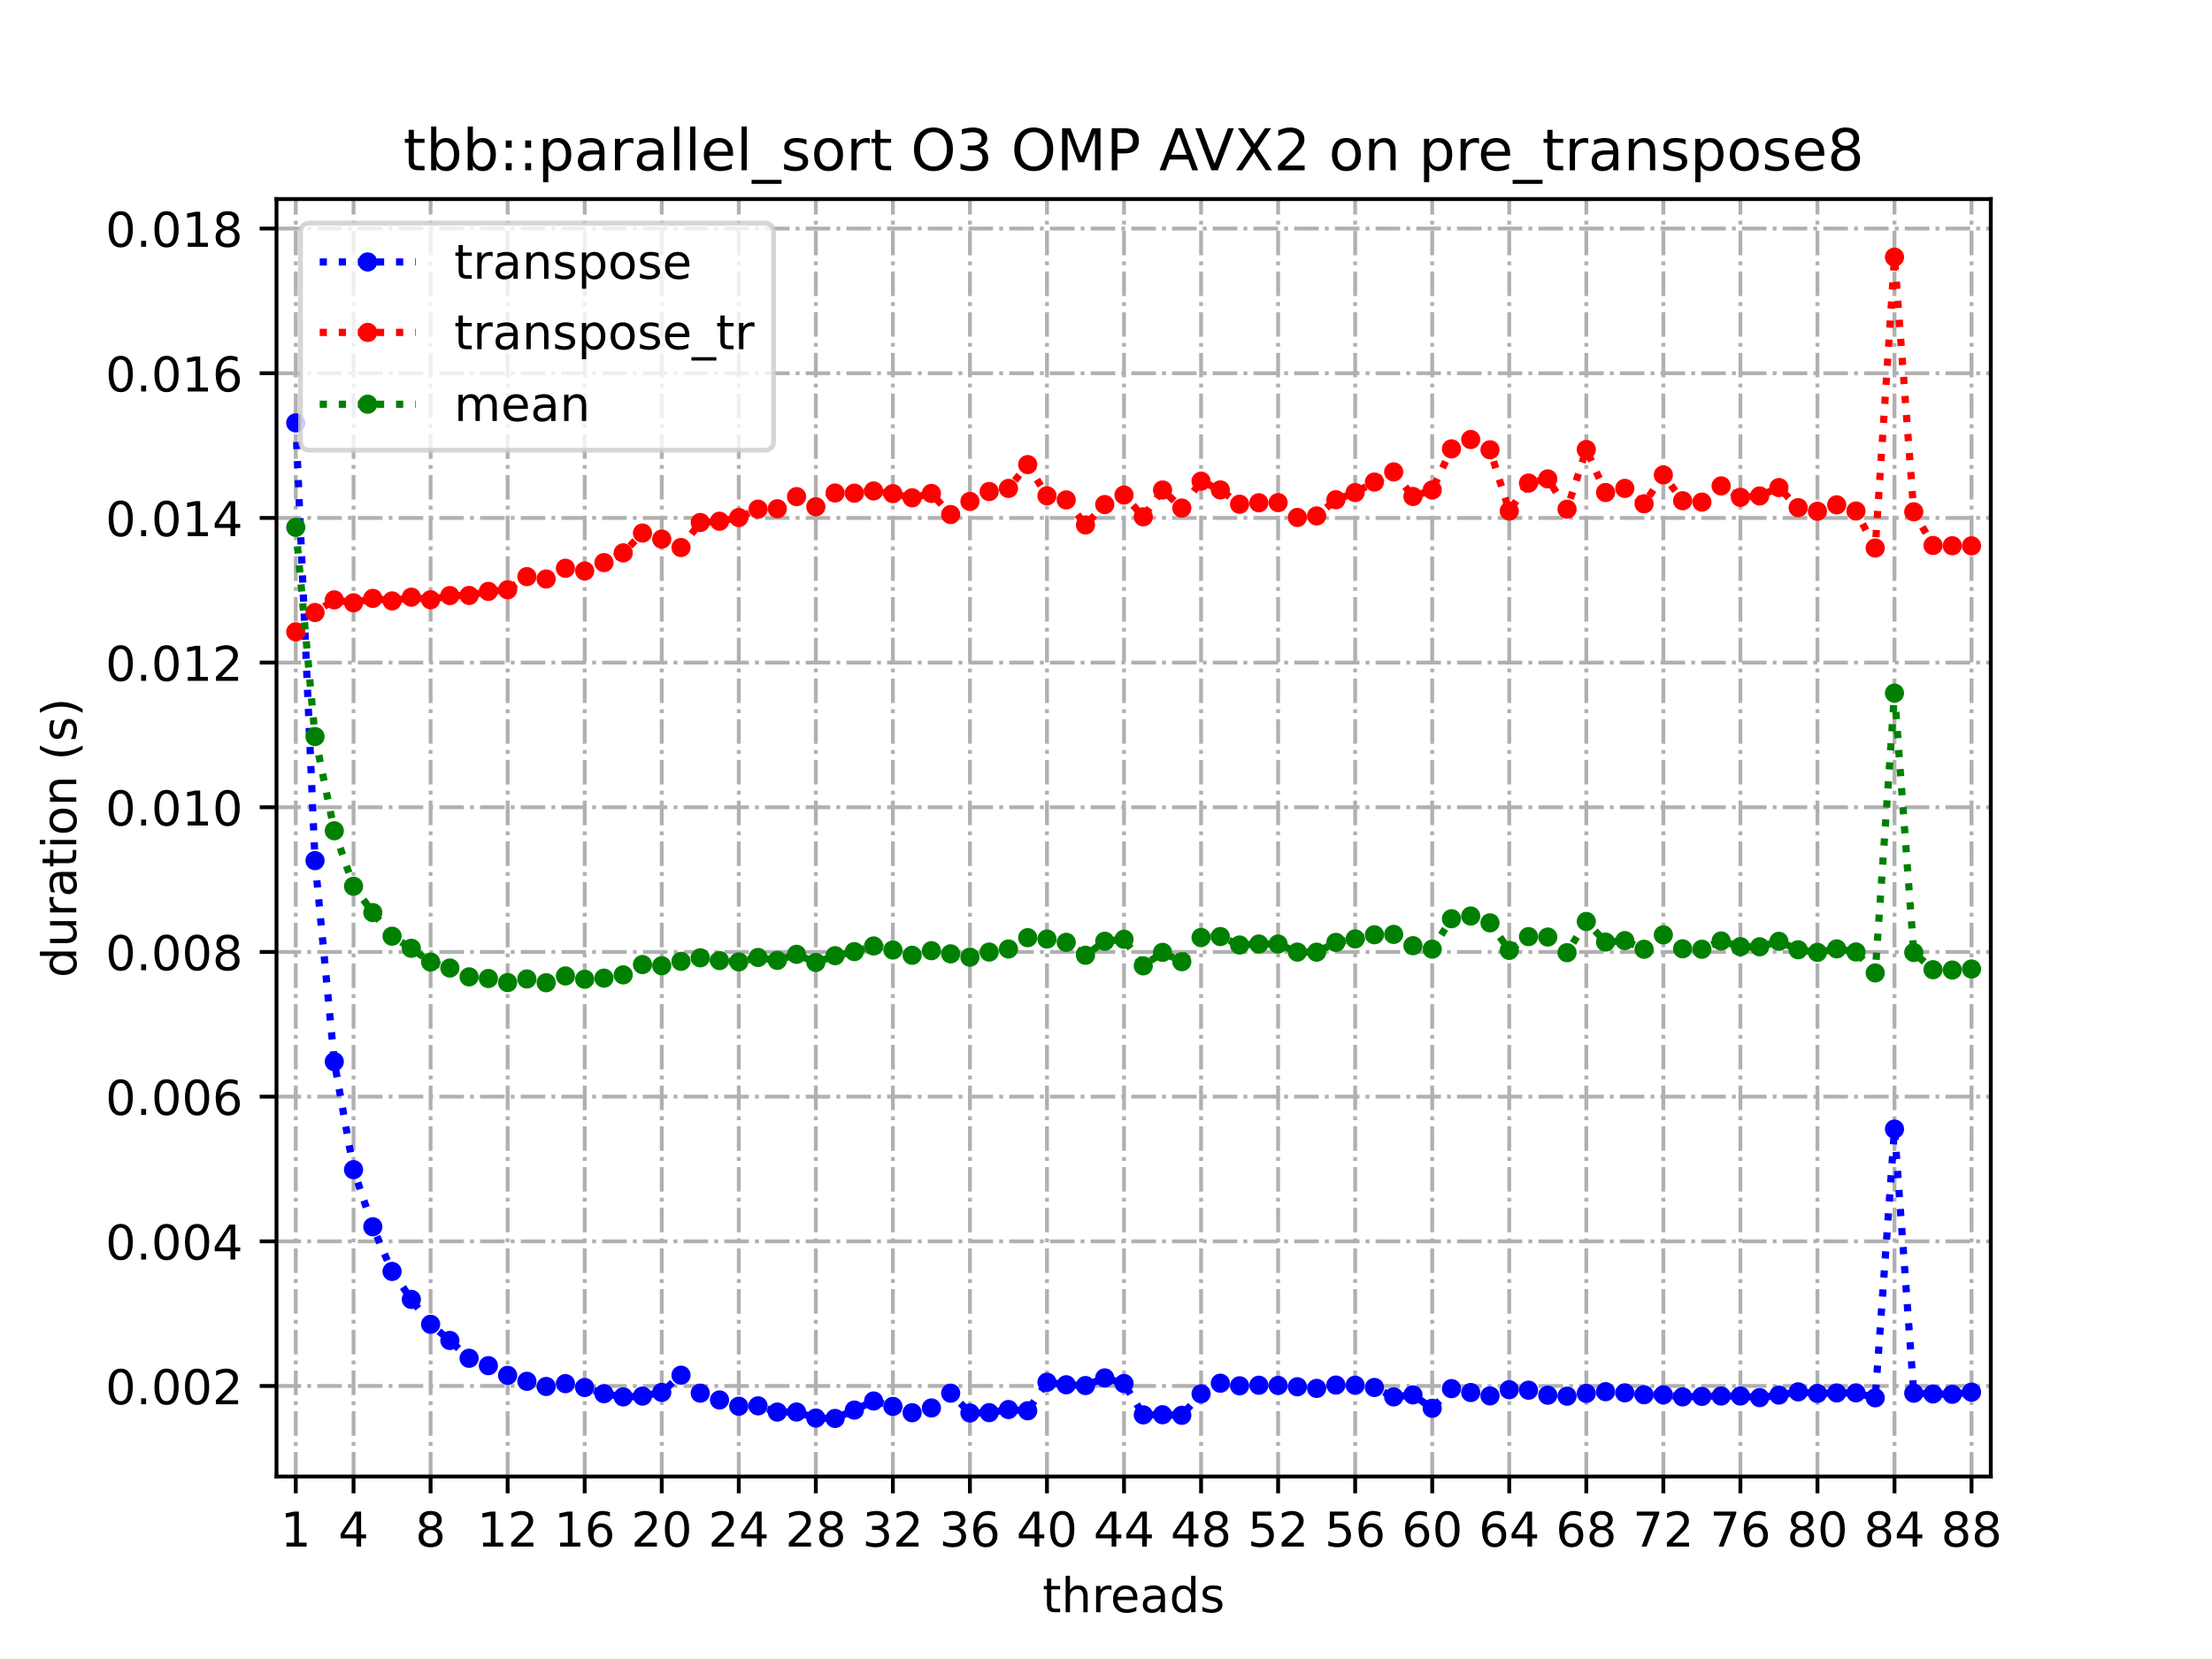 <?xml version="1.0" encoding="utf-8" standalone="no"?>
<!DOCTYPE svg PUBLIC "-//W3C//DTD SVG 1.1//EN"
  "http://www.w3.org/Graphics/SVG/1.1/DTD/svg11.dtd">
<!-- Created with matplotlib (https://matplotlib.org/) -->
<svg height="345.6pt" version="1.1" viewBox="0 0 460.8 345.6" width="460.8pt" xmlns="http://www.w3.org/2000/svg" xmlns:xlink="http://www.w3.org/1999/xlink">
 <defs>
  <style type="text/css">
*{stroke-linecap:butt;stroke-linejoin:round;}
  </style>
 </defs>
 <g id="figure_1">
  <g id="patch_1">
   <path d="M 0 345.6 
L 460.8 345.6 
L 460.8 0 
L 0 0 
z
" style="fill:#ffffff;"/>
  </g>
  <g id="axes_1">
   <g id="patch_2">
    <path d="M 57.6 307.584 
L 414.72 307.584 
L 414.72 41.472 
L 57.6 41.472 
z
" style="fill:#ffffff;"/>
   </g>
   <g id="matplotlib.axis_1">
    <g id="xtick_1">
     <g id="line2d_1">
      <path clip-path="url(#pcee81cf8e0)" d="M 61.613 307.584 
L 61.613 41.472 
" style="fill:none;stroke:#b0b0b0;stroke-dasharray:5.12,1.28,0.8,1.28;stroke-dashoffset:0;stroke-width:0.8;"/>
     </g>
     <g id="line2d_2">
      <defs>
       <path d="M 0 0 
L 0 3.5 
" id="m8c48de182e" style="stroke:#000000;stroke-width:0.8;"/>
      </defs>
      <g>
       <use style="stroke:#000000;stroke-width:0.8;" x="61.613" xlink:href="#m8c48de182e" y="307.584"/>
      </g>
     </g>
     <g id="text_1">
      <!-- 1 -->
      <defs>
       <path d="M 12.406 8.297 
L 28.516 8.297 
L 28.516 63.922 
L 10.984 60.406 
L 10.984 69.391 
L 28.422 72.906 
L 38.281 72.906 
L 38.281 8.297 
L 54.391 8.297 
L 54.391 0 
L 12.406 0 
z
" id="DejaVuSans-49"/>
      </defs>
      <g transform="translate(58.431 322.182)scale(0.1 -0.1)">
       <use xlink:href="#DejaVuSans-49"/>
      </g>
     </g>
    </g>
    <g id="xtick_2">
     <g id="line2d_3">
      <path clip-path="url(#pcee81cf8e0)" d="M 73.65 307.584 
L 73.65 41.472 
" style="fill:none;stroke:#b0b0b0;stroke-dasharray:5.12,1.28,0.8,1.28;stroke-dashoffset:0;stroke-width:0.8;"/>
     </g>
     <g id="line2d_4">
      <g>
       <use style="stroke:#000000;stroke-width:0.8;" x="73.65" xlink:href="#m8c48de182e" y="307.584"/>
      </g>
     </g>
     <g id="text_2">
      <!-- 4 -->
      <defs>
       <path d="M 37.797 64.312 
L 12.891 25.391 
L 37.797 25.391 
z
M 35.203 72.906 
L 47.609 72.906 
L 47.609 25.391 
L 58.016 25.391 
L 58.016 17.188 
L 47.609 17.188 
L 47.609 0 
L 37.797 0 
L 37.797 17.188 
L 4.891 17.188 
L 4.891 26.703 
z
" id="DejaVuSans-52"/>
      </defs>
      <g transform="translate(70.469 322.182)scale(0.1 -0.1)">
       <use xlink:href="#DejaVuSans-52"/>
      </g>
     </g>
    </g>
    <g id="xtick_3">
     <g id="line2d_5">
      <path clip-path="url(#pcee81cf8e0)" d="M 89.701 307.584 
L 89.701 41.472 
" style="fill:none;stroke:#b0b0b0;stroke-dasharray:5.12,1.28,0.8,1.28;stroke-dashoffset:0;stroke-width:0.8;"/>
     </g>
     <g id="line2d_6">
      <g>
       <use style="stroke:#000000;stroke-width:0.8;" x="89.701" xlink:href="#m8c48de182e" y="307.584"/>
      </g>
     </g>
     <g id="text_3">
      <!-- 8 -->
      <defs>
       <path d="M 31.781 34.625 
Q 24.75 34.625 20.719 30.859 
Q 16.703 27.094 16.703 20.516 
Q 16.703 13.922 20.719 10.156 
Q 24.75 6.391 31.781 6.391 
Q 38.812 6.391 42.859 10.172 
Q 46.922 13.969 46.922 20.516 
Q 46.922 27.094 42.891 30.859 
Q 38.875 34.625 31.781 34.625 
z
M 21.922 38.812 
Q 15.578 40.375 12.031 44.719 
Q 8.5 49.078 8.5 55.328 
Q 8.5 64.062 14.719 69.141 
Q 20.953 74.219 31.781 74.219 
Q 42.672 74.219 48.875 69.141 
Q 55.078 64.062 55.078 55.328 
Q 55.078 49.078 51.531 44.719 
Q 48 40.375 41.703 38.812 
Q 48.828 37.156 52.797 32.312 
Q 56.781 27.484 56.781 20.516 
Q 56.781 9.906 50.312 4.234 
Q 43.844 -1.422 31.781 -1.422 
Q 19.734 -1.422 13.25 4.234 
Q 6.781 9.906 6.781 20.516 
Q 6.781 27.484 10.781 32.312 
Q 14.797 37.156 21.922 38.812 
z
M 18.312 54.391 
Q 18.312 48.734 21.844 45.562 
Q 25.391 42.391 31.781 42.391 
Q 38.141 42.391 41.719 45.562 
Q 45.312 48.734 45.312 54.391 
Q 45.312 60.062 41.719 63.234 
Q 38.141 66.406 31.781 66.406 
Q 25.391 66.406 21.844 63.234 
Q 18.312 60.062 18.312 54.391 
z
" id="DejaVuSans-56"/>
      </defs>
      <g transform="translate(86.519 322.182)scale(0.1 -0.1)">
       <use xlink:href="#DejaVuSans-56"/>
      </g>
     </g>
    </g>
    <g id="xtick_4">
     <g id="line2d_7">
      <path clip-path="url(#pcee81cf8e0)" d="M 105.751 307.584 
L 105.751 41.472 
" style="fill:none;stroke:#b0b0b0;stroke-dasharray:5.12,1.28,0.8,1.28;stroke-dashoffset:0;stroke-width:0.8;"/>
     </g>
     <g id="line2d_8">
      <g>
       <use style="stroke:#000000;stroke-width:0.8;" x="105.751" xlink:href="#m8c48de182e" y="307.584"/>
      </g>
     </g>
     <g id="text_4">
      <!-- 12 -->
      <defs>
       <path d="M 19.188 8.297 
L 53.609 8.297 
L 53.609 0 
L 7.328 0 
L 7.328 8.297 
Q 12.938 14.109 22.625 23.891 
Q 32.328 33.688 34.812 36.531 
Q 39.547 41.844 41.422 45.531 
Q 43.312 49.219 43.312 52.781 
Q 43.312 58.594 39.234 62.25 
Q 35.156 65.922 28.609 65.922 
Q 23.969 65.922 18.812 64.312 
Q 13.672 62.703 7.812 59.422 
L 7.812 69.391 
Q 13.766 71.781 18.938 73 
Q 24.125 74.219 28.422 74.219 
Q 39.75 74.219 46.484 68.547 
Q 53.219 62.891 53.219 53.422 
Q 53.219 48.922 51.531 44.891 
Q 49.859 40.875 45.406 35.406 
Q 44.188 33.984 37.641 27.219 
Q 31.109 20.453 19.188 8.297 
z
" id="DejaVuSans-50"/>
      </defs>
      <g transform="translate(99.389 322.182)scale(0.1 -0.1)">
       <use xlink:href="#DejaVuSans-49"/>
       <use x="63.623" xlink:href="#DejaVuSans-50"/>
      </g>
     </g>
    </g>
    <g id="xtick_5">
     <g id="line2d_9">
      <path clip-path="url(#pcee81cf8e0)" d="M 121.801 307.584 
L 121.801 41.472 
" style="fill:none;stroke:#b0b0b0;stroke-dasharray:5.12,1.28,0.8,1.28;stroke-dashoffset:0;stroke-width:0.8;"/>
     </g>
     <g id="line2d_10">
      <g>
       <use style="stroke:#000000;stroke-width:0.8;" x="121.801" xlink:href="#m8c48de182e" y="307.584"/>
      </g>
     </g>
     <g id="text_5">
      <!-- 16 -->
      <defs>
       <path d="M 33.016 40.375 
Q 26.375 40.375 22.484 35.828 
Q 18.609 31.297 18.609 23.391 
Q 18.609 15.531 22.484 10.953 
Q 26.375 6.391 33.016 6.391 
Q 39.656 6.391 43.531 10.953 
Q 47.406 15.531 47.406 23.391 
Q 47.406 31.297 43.531 35.828 
Q 39.656 40.375 33.016 40.375 
z
M 52.594 71.297 
L 52.594 62.312 
Q 48.875 64.062 45.094 64.984 
Q 41.312 65.922 37.594 65.922 
Q 27.828 65.922 22.672 59.328 
Q 17.531 52.734 16.797 39.406 
Q 19.672 43.656 24.016 45.922 
Q 28.375 48.188 33.594 48.188 
Q 44.578 48.188 50.953 41.516 
Q 57.328 34.859 57.328 23.391 
Q 57.328 12.156 50.688 5.359 
Q 44.047 -1.422 33.016 -1.422 
Q 20.359 -1.422 13.672 8.266 
Q 6.984 17.969 6.984 36.375 
Q 6.984 53.656 15.188 63.938 
Q 23.391 74.219 37.203 74.219 
Q 40.922 74.219 44.703 73.484 
Q 48.484 72.75 52.594 71.297 
z
" id="DejaVuSans-54"/>
      </defs>
      <g transform="translate(115.439 322.182)scale(0.1 -0.1)">
       <use xlink:href="#DejaVuSans-49"/>
       <use x="63.623" xlink:href="#DejaVuSans-54"/>
      </g>
     </g>
    </g>
    <g id="xtick_6">
     <g id="line2d_11">
      <path clip-path="url(#pcee81cf8e0)" d="M 137.852 307.584 
L 137.852 41.472 
" style="fill:none;stroke:#b0b0b0;stroke-dasharray:5.12,1.28,0.8,1.28;stroke-dashoffset:0;stroke-width:0.8;"/>
     </g>
     <g id="line2d_12">
      <g>
       <use style="stroke:#000000;stroke-width:0.8;" x="137.852" xlink:href="#m8c48de182e" y="307.584"/>
      </g>
     </g>
     <g id="text_6">
      <!-- 20 -->
      <defs>
       <path d="M 31.781 66.406 
Q 24.172 66.406 20.328 58.906 
Q 16.5 51.422 16.5 36.375 
Q 16.5 21.391 20.328 13.891 
Q 24.172 6.391 31.781 6.391 
Q 39.453 6.391 43.281 13.891 
Q 47.125 21.391 47.125 36.375 
Q 47.125 51.422 43.281 58.906 
Q 39.453 66.406 31.781 66.406 
z
M 31.781 74.219 
Q 44.047 74.219 50.516 64.516 
Q 56.984 54.828 56.984 36.375 
Q 56.984 17.969 50.516 8.266 
Q 44.047 -1.422 31.781 -1.422 
Q 19.531 -1.422 13.062 8.266 
Q 6.594 17.969 6.594 36.375 
Q 6.594 54.828 13.062 64.516 
Q 19.531 74.219 31.781 74.219 
z
" id="DejaVuSans-48"/>
      </defs>
      <g transform="translate(131.489 322.182)scale(0.1 -0.1)">
       <use xlink:href="#DejaVuSans-50"/>
       <use x="63.623" xlink:href="#DejaVuSans-48"/>
      </g>
     </g>
    </g>
    <g id="xtick_7">
     <g id="line2d_13">
      <path clip-path="url(#pcee81cf8e0)" d="M 153.902 307.584 
L 153.902 41.472 
" style="fill:none;stroke:#b0b0b0;stroke-dasharray:5.12,1.28,0.8,1.28;stroke-dashoffset:0;stroke-width:0.8;"/>
     </g>
     <g id="line2d_14">
      <g>
       <use style="stroke:#000000;stroke-width:0.8;" x="153.902" xlink:href="#m8c48de182e" y="307.584"/>
      </g>
     </g>
     <g id="text_7">
      <!-- 24 -->
      <g transform="translate(147.54 322.182)scale(0.1 -0.1)">
       <use xlink:href="#DejaVuSans-50"/>
       <use x="63.623" xlink:href="#DejaVuSans-52"/>
      </g>
     </g>
    </g>
    <g id="xtick_8">
     <g id="line2d_15">
      <path clip-path="url(#pcee81cf8e0)" d="M 169.952 307.584 
L 169.952 41.472 
" style="fill:none;stroke:#b0b0b0;stroke-dasharray:5.12,1.28,0.8,1.28;stroke-dashoffset:0;stroke-width:0.8;"/>
     </g>
     <g id="line2d_16">
      <g>
       <use style="stroke:#000000;stroke-width:0.8;" x="169.952" xlink:href="#m8c48de182e" y="307.584"/>
      </g>
     </g>
     <g id="text_8">
      <!-- 28 -->
      <g transform="translate(163.59 322.182)scale(0.1 -0.1)">
       <use xlink:href="#DejaVuSans-50"/>
       <use x="63.623" xlink:href="#DejaVuSans-56"/>
      </g>
     </g>
    </g>
    <g id="xtick_9">
     <g id="line2d_17">
      <path clip-path="url(#pcee81cf8e0)" d="M 186.003 307.584 
L 186.003 41.472 
" style="fill:none;stroke:#b0b0b0;stroke-dasharray:5.12,1.28,0.8,1.28;stroke-dashoffset:0;stroke-width:0.8;"/>
     </g>
     <g id="line2d_18">
      <g>
       <use style="stroke:#000000;stroke-width:0.8;" x="186.003" xlink:href="#m8c48de182e" y="307.584"/>
      </g>
     </g>
     <g id="text_9">
      <!-- 32 -->
      <defs>
       <path d="M 40.578 39.312 
Q 47.656 37.797 51.625 33 
Q 55.609 28.219 55.609 21.188 
Q 55.609 10.406 48.188 4.484 
Q 40.766 -1.422 27.094 -1.422 
Q 22.516 -1.422 17.656 -0.516 
Q 12.797 0.391 7.625 2.203 
L 7.625 11.719 
Q 11.719 9.328 16.594 8.109 
Q 21.484 6.891 26.812 6.891 
Q 36.078 6.891 40.938 10.547 
Q 45.797 14.203 45.797 21.188 
Q 45.797 27.641 41.281 31.266 
Q 36.766 34.906 28.719 34.906 
L 20.219 34.906 
L 20.219 43.016 
L 29.109 43.016 
Q 36.375 43.016 40.234 45.922 
Q 44.094 48.828 44.094 54.297 
Q 44.094 59.906 40.109 62.906 
Q 36.141 65.922 28.719 65.922 
Q 24.656 65.922 20.016 65.031 
Q 15.375 64.156 9.812 62.312 
L 9.812 71.094 
Q 15.438 72.656 20.344 73.438 
Q 25.25 74.219 29.594 74.219 
Q 40.828 74.219 47.359 69.109 
Q 53.906 64.016 53.906 55.328 
Q 53.906 49.266 50.438 45.094 
Q 46.969 40.922 40.578 39.312 
z
" id="DejaVuSans-51"/>
      </defs>
      <g transform="translate(179.64 322.182)scale(0.1 -0.1)">
       <use xlink:href="#DejaVuSans-51"/>
       <use x="63.623" xlink:href="#DejaVuSans-50"/>
      </g>
     </g>
    </g>
    <g id="xtick_10">
     <g id="line2d_19">
      <path clip-path="url(#pcee81cf8e0)" d="M 202.053 307.584 
L 202.053 41.472 
" style="fill:none;stroke:#b0b0b0;stroke-dasharray:5.12,1.28,0.8,1.28;stroke-dashoffset:0;stroke-width:0.8;"/>
     </g>
     <g id="line2d_20">
      <g>
       <use style="stroke:#000000;stroke-width:0.8;" x="202.053" xlink:href="#m8c48de182e" y="307.584"/>
      </g>
     </g>
     <g id="text_10">
      <!-- 36 -->
      <g transform="translate(195.691 322.182)scale(0.1 -0.1)">
       <use xlink:href="#DejaVuSans-51"/>
       <use x="63.623" xlink:href="#DejaVuSans-54"/>
      </g>
     </g>
    </g>
    <g id="xtick_11">
     <g id="line2d_21">
      <path clip-path="url(#pcee81cf8e0)" d="M 218.103 307.584 
L 218.103 41.472 
" style="fill:none;stroke:#b0b0b0;stroke-dasharray:5.12,1.28,0.8,1.28;stroke-dashoffset:0;stroke-width:0.8;"/>
     </g>
     <g id="line2d_22">
      <g>
       <use style="stroke:#000000;stroke-width:0.8;" x="218.103" xlink:href="#m8c48de182e" y="307.584"/>
      </g>
     </g>
     <g id="text_11">
      <!-- 40 -->
      <g transform="translate(211.741 322.182)scale(0.1 -0.1)">
       <use xlink:href="#DejaVuSans-52"/>
       <use x="63.623" xlink:href="#DejaVuSans-48"/>
      </g>
     </g>
    </g>
    <g id="xtick_12">
     <g id="line2d_23">
      <path clip-path="url(#pcee81cf8e0)" d="M 234.154 307.584 
L 234.154 41.472 
" style="fill:none;stroke:#b0b0b0;stroke-dasharray:5.12,1.28,0.8,1.28;stroke-dashoffset:0;stroke-width:0.8;"/>
     </g>
     <g id="line2d_24">
      <g>
       <use style="stroke:#000000;stroke-width:0.8;" x="234.154" xlink:href="#m8c48de182e" y="307.584"/>
      </g>
     </g>
     <g id="text_12">
      <!-- 44 -->
      <g transform="translate(227.791 322.182)scale(0.1 -0.1)">
       <use xlink:href="#DejaVuSans-52"/>
       <use x="63.623" xlink:href="#DejaVuSans-52"/>
      </g>
     </g>
    </g>
    <g id="xtick_13">
     <g id="line2d_25">
      <path clip-path="url(#pcee81cf8e0)" d="M 250.204 307.584 
L 250.204 41.472 
" style="fill:none;stroke:#b0b0b0;stroke-dasharray:5.12,1.28,0.8,1.28;stroke-dashoffset:0;stroke-width:0.8;"/>
     </g>
     <g id="line2d_26">
      <g>
       <use style="stroke:#000000;stroke-width:0.8;" x="250.204" xlink:href="#m8c48de182e" y="307.584"/>
      </g>
     </g>
     <g id="text_13">
      <!-- 48 -->
      <g transform="translate(243.842 322.182)scale(0.1 -0.1)">
       <use xlink:href="#DejaVuSans-52"/>
       <use x="63.623" xlink:href="#DejaVuSans-56"/>
      </g>
     </g>
    </g>
    <g id="xtick_14">
     <g id="line2d_27">
      <path clip-path="url(#pcee81cf8e0)" d="M 266.254 307.584 
L 266.254 41.472 
" style="fill:none;stroke:#b0b0b0;stroke-dasharray:5.12,1.28,0.8,1.28;stroke-dashoffset:0;stroke-width:0.8;"/>
     </g>
     <g id="line2d_28">
      <g>
       <use style="stroke:#000000;stroke-width:0.8;" x="266.254" xlink:href="#m8c48de182e" y="307.584"/>
      </g>
     </g>
     <g id="text_14">
      <!-- 52 -->
      <defs>
       <path d="M 10.797 72.906 
L 49.516 72.906 
L 49.516 64.594 
L 19.828 64.594 
L 19.828 46.734 
Q 21.969 47.469 24.109 47.828 
Q 26.266 48.188 28.422 48.188 
Q 40.625 48.188 47.75 41.5 
Q 54.891 34.812 54.891 23.391 
Q 54.891 11.625 47.562 5.094 
Q 40.234 -1.422 26.906 -1.422 
Q 22.312 -1.422 17.547 -0.641 
Q 12.797 0.141 7.719 1.703 
L 7.719 11.625 
Q 12.109 9.234 16.797 8.062 
Q 21.484 6.891 26.703 6.891 
Q 35.156 6.891 40.078 11.328 
Q 45.016 15.766 45.016 23.391 
Q 45.016 31 40.078 35.438 
Q 35.156 39.891 26.703 39.891 
Q 22.75 39.891 18.812 39.016 
Q 14.891 38.141 10.797 36.281 
z
" id="DejaVuSans-53"/>
      </defs>
      <g transform="translate(259.892 322.182)scale(0.1 -0.1)">
       <use xlink:href="#DejaVuSans-53"/>
       <use x="63.623" xlink:href="#DejaVuSans-50"/>
      </g>
     </g>
    </g>
    <g id="xtick_15">
     <g id="line2d_29">
      <path clip-path="url(#pcee81cf8e0)" d="M 282.305 307.584 
L 282.305 41.472 
" style="fill:none;stroke:#b0b0b0;stroke-dasharray:5.12,1.28,0.8,1.28;stroke-dashoffset:0;stroke-width:0.8;"/>
     </g>
     <g id="line2d_30">
      <g>
       <use style="stroke:#000000;stroke-width:0.8;" x="282.305" xlink:href="#m8c48de182e" y="307.584"/>
      </g>
     </g>
     <g id="text_15">
      <!-- 56 -->
      <g transform="translate(275.942 322.182)scale(0.1 -0.1)">
       <use xlink:href="#DejaVuSans-53"/>
       <use x="63.623" xlink:href="#DejaVuSans-54"/>
      </g>
     </g>
    </g>
    <g id="xtick_16">
     <g id="line2d_31">
      <path clip-path="url(#pcee81cf8e0)" d="M 298.355 307.584 
L 298.355 41.472 
" style="fill:none;stroke:#b0b0b0;stroke-dasharray:5.12,1.28,0.8,1.28;stroke-dashoffset:0;stroke-width:0.8;"/>
     </g>
     <g id="line2d_32">
      <g>
       <use style="stroke:#000000;stroke-width:0.8;" x="298.355" xlink:href="#m8c48de182e" y="307.584"/>
      </g>
     </g>
     <g id="text_16">
      <!-- 60 -->
      <g transform="translate(291.993 322.182)scale(0.1 -0.1)">
       <use xlink:href="#DejaVuSans-54"/>
       <use x="63.623" xlink:href="#DejaVuSans-48"/>
      </g>
     </g>
    </g>
    <g id="xtick_17">
     <g id="line2d_33">
      <path clip-path="url(#pcee81cf8e0)" d="M 314.405 307.584 
L 314.405 41.472 
" style="fill:none;stroke:#b0b0b0;stroke-dasharray:5.12,1.28,0.8,1.28;stroke-dashoffset:0;stroke-width:0.8;"/>
     </g>
     <g id="line2d_34">
      <g>
       <use style="stroke:#000000;stroke-width:0.8;" x="314.405" xlink:href="#m8c48de182e" y="307.584"/>
      </g>
     </g>
     <g id="text_17">
      <!-- 64 -->
      <g transform="translate(308.043 322.182)scale(0.1 -0.1)">
       <use xlink:href="#DejaVuSans-54"/>
       <use x="63.623" xlink:href="#DejaVuSans-52"/>
      </g>
     </g>
    </g>
    <g id="xtick_18">
     <g id="line2d_35">
      <path clip-path="url(#pcee81cf8e0)" d="M 330.456 307.584 
L 330.456 41.472 
" style="fill:none;stroke:#b0b0b0;stroke-dasharray:5.12,1.28,0.8,1.28;stroke-dashoffset:0;stroke-width:0.8;"/>
     </g>
     <g id="line2d_36">
      <g>
       <use style="stroke:#000000;stroke-width:0.8;" x="330.456" xlink:href="#m8c48de182e" y="307.584"/>
      </g>
     </g>
     <g id="text_18">
      <!-- 68 -->
      <g transform="translate(324.093 322.182)scale(0.1 -0.1)">
       <use xlink:href="#DejaVuSans-54"/>
       <use x="63.623" xlink:href="#DejaVuSans-56"/>
      </g>
     </g>
    </g>
    <g id="xtick_19">
     <g id="line2d_37">
      <path clip-path="url(#pcee81cf8e0)" d="M 346.506 307.584 
L 346.506 41.472 
" style="fill:none;stroke:#b0b0b0;stroke-dasharray:5.12,1.28,0.8,1.28;stroke-dashoffset:0;stroke-width:0.8;"/>
     </g>
     <g id="line2d_38">
      <g>
       <use style="stroke:#000000;stroke-width:0.8;" x="346.506" xlink:href="#m8c48de182e" y="307.584"/>
      </g>
     </g>
     <g id="text_19">
      <!-- 72 -->
      <defs>
       <path d="M 8.203 72.906 
L 55.078 72.906 
L 55.078 68.703 
L 28.609 0 
L 18.312 0 
L 43.219 64.594 
L 8.203 64.594 
z
" id="DejaVuSans-55"/>
      </defs>
      <g transform="translate(340.144 322.182)scale(0.1 -0.1)">
       <use xlink:href="#DejaVuSans-55"/>
       <use x="63.623" xlink:href="#DejaVuSans-50"/>
      </g>
     </g>
    </g>
    <g id="xtick_20">
     <g id="line2d_39">
      <path clip-path="url(#pcee81cf8e0)" d="M 362.556 307.584 
L 362.556 41.472 
" style="fill:none;stroke:#b0b0b0;stroke-dasharray:5.12,1.28,0.8,1.28;stroke-dashoffset:0;stroke-width:0.8;"/>
     </g>
     <g id="line2d_40">
      <g>
       <use style="stroke:#000000;stroke-width:0.8;" x="362.556" xlink:href="#m8c48de182e" y="307.584"/>
      </g>
     </g>
     <g id="text_20">
      <!-- 76 -->
      <g transform="translate(356.194 322.182)scale(0.1 -0.1)">
       <use xlink:href="#DejaVuSans-55"/>
       <use x="63.623" xlink:href="#DejaVuSans-54"/>
      </g>
     </g>
    </g>
    <g id="xtick_21">
     <g id="line2d_41">
      <path clip-path="url(#pcee81cf8e0)" d="M 378.607 307.584 
L 378.607 41.472 
" style="fill:none;stroke:#b0b0b0;stroke-dasharray:5.12,1.28,0.8,1.28;stroke-dashoffset:0;stroke-width:0.8;"/>
     </g>
     <g id="line2d_42">
      <g>
       <use style="stroke:#000000;stroke-width:0.8;" x="378.607" xlink:href="#m8c48de182e" y="307.584"/>
      </g>
     </g>
     <g id="text_21">
      <!-- 80 -->
      <g transform="translate(372.244 322.182)scale(0.1 -0.1)">
       <use xlink:href="#DejaVuSans-56"/>
       <use x="63.623" xlink:href="#DejaVuSans-48"/>
      </g>
     </g>
    </g>
    <g id="xtick_22">
     <g id="line2d_43">
      <path clip-path="url(#pcee81cf8e0)" d="M 394.657 307.584 
L 394.657 41.472 
" style="fill:none;stroke:#b0b0b0;stroke-dasharray:5.12,1.28,0.8,1.28;stroke-dashoffset:0;stroke-width:0.8;"/>
     </g>
     <g id="line2d_44">
      <g>
       <use style="stroke:#000000;stroke-width:0.8;" x="394.657" xlink:href="#m8c48de182e" y="307.584"/>
      </g>
     </g>
     <g id="text_22">
      <!-- 84 -->
      <g transform="translate(388.295 322.182)scale(0.1 -0.1)">
       <use xlink:href="#DejaVuSans-56"/>
       <use x="63.623" xlink:href="#DejaVuSans-52"/>
      </g>
     </g>
    </g>
    <g id="xtick_23">
     <g id="line2d_45">
      <path clip-path="url(#pcee81cf8e0)" d="M 410.707 307.584 
L 410.707 41.472 
" style="fill:none;stroke:#b0b0b0;stroke-dasharray:5.12,1.28,0.8,1.28;stroke-dashoffset:0;stroke-width:0.8;"/>
     </g>
     <g id="line2d_46">
      <g>
       <use style="stroke:#000000;stroke-width:0.8;" x="410.707" xlink:href="#m8c48de182e" y="307.584"/>
      </g>
     </g>
     <g id="text_23">
      <!-- 88 -->
      <g transform="translate(404.345 322.182)scale(0.1 -0.1)">
       <use xlink:href="#DejaVuSans-56"/>
       <use x="63.623" xlink:href="#DejaVuSans-56"/>
      </g>
     </g>
    </g>
    <g id="text_24">
     <!-- threads -->
     <defs>
      <path d="M 18.312 70.219 
L 18.312 54.688 
L 36.812 54.688 
L 36.812 47.703 
L 18.312 47.703 
L 18.312 18.016 
Q 18.312 11.328 20.141 9.422 
Q 21.969 7.516 27.594 7.516 
L 36.812 7.516 
L 36.812 0 
L 27.594 0 
Q 17.188 0 13.234 3.875 
Q 9.281 7.766 9.281 18.016 
L 9.281 47.703 
L 2.688 47.703 
L 2.688 54.688 
L 9.281 54.688 
L 9.281 70.219 
z
" id="DejaVuSans-116"/>
      <path d="M 54.891 33.016 
L 54.891 0 
L 45.906 0 
L 45.906 32.719 
Q 45.906 40.484 42.875 44.328 
Q 39.844 48.188 33.797 48.188 
Q 26.516 48.188 22.312 43.547 
Q 18.109 38.922 18.109 30.906 
L 18.109 0 
L 9.078 0 
L 9.078 75.984 
L 18.109 75.984 
L 18.109 46.188 
Q 21.344 51.125 25.703 53.562 
Q 30.078 56 35.797 56 
Q 45.219 56 50.047 50.172 
Q 54.891 44.344 54.891 33.016 
z
" id="DejaVuSans-104"/>
      <path d="M 41.109 46.297 
Q 39.594 47.172 37.812 47.578 
Q 36.031 48 33.891 48 
Q 26.266 48 22.188 43.047 
Q 18.109 38.094 18.109 28.812 
L 18.109 0 
L 9.078 0 
L 9.078 54.688 
L 18.109 54.688 
L 18.109 46.188 
Q 20.953 51.172 25.484 53.578 
Q 30.031 56 36.531 56 
Q 37.453 56 38.578 55.875 
Q 39.703 55.766 41.062 55.516 
z
" id="DejaVuSans-114"/>
      <path d="M 56.203 29.594 
L 56.203 25.203 
L 14.891 25.203 
Q 15.484 15.922 20.484 11.062 
Q 25.484 6.203 34.422 6.203 
Q 39.594 6.203 44.453 7.469 
Q 49.312 8.734 54.109 11.281 
L 54.109 2.781 
Q 49.266 0.734 44.188 -0.344 
Q 39.109 -1.422 33.891 -1.422 
Q 20.797 -1.422 13.156 6.188 
Q 5.516 13.812 5.516 26.812 
Q 5.516 40.234 12.766 48.109 
Q 20.016 56 32.328 56 
Q 43.359 56 49.781 48.891 
Q 56.203 41.797 56.203 29.594 
z
M 47.219 32.234 
Q 47.125 39.594 43.094 43.984 
Q 39.062 48.391 32.422 48.391 
Q 24.906 48.391 20.391 44.141 
Q 15.875 39.891 15.188 32.172 
z
" id="DejaVuSans-101"/>
      <path d="M 34.281 27.484 
Q 23.391 27.484 19.188 25 
Q 14.984 22.516 14.984 16.5 
Q 14.984 11.719 18.141 8.906 
Q 21.297 6.109 26.703 6.109 
Q 34.188 6.109 38.703 11.406 
Q 43.219 16.703 43.219 25.484 
L 43.219 27.484 
z
M 52.203 31.203 
L 52.203 0 
L 43.219 0 
L 43.219 8.297 
Q 40.141 3.328 35.547 0.953 
Q 30.953 -1.422 24.312 -1.422 
Q 15.922 -1.422 10.953 3.297 
Q 6 8.016 6 15.922 
Q 6 25.141 12.172 29.828 
Q 18.359 34.516 30.609 34.516 
L 43.219 34.516 
L 43.219 35.406 
Q 43.219 41.609 39.141 45 
Q 35.062 48.391 27.688 48.391 
Q 23 48.391 18.547 47.266 
Q 14.109 46.141 10.016 43.891 
L 10.016 52.203 
Q 14.938 54.109 19.578 55.047 
Q 24.219 56 28.609 56 
Q 40.484 56 46.344 49.844 
Q 52.203 43.703 52.203 31.203 
z
" id="DejaVuSans-97"/>
      <path d="M 45.406 46.391 
L 45.406 75.984 
L 54.391 75.984 
L 54.391 0 
L 45.406 0 
L 45.406 8.203 
Q 42.578 3.328 38.25 0.953 
Q 33.938 -1.422 27.875 -1.422 
Q 17.969 -1.422 11.734 6.484 
Q 5.516 14.406 5.516 27.297 
Q 5.516 40.188 11.734 48.094 
Q 17.969 56 27.875 56 
Q 33.938 56 38.25 53.625 
Q 42.578 51.266 45.406 46.391 
z
M 14.797 27.297 
Q 14.797 17.391 18.875 11.75 
Q 22.953 6.109 30.078 6.109 
Q 37.203 6.109 41.297 11.75 
Q 45.406 17.391 45.406 27.297 
Q 45.406 37.203 41.297 42.844 
Q 37.203 48.484 30.078 48.484 
Q 22.953 48.484 18.875 42.844 
Q 14.797 37.203 14.797 27.297 
z
" id="DejaVuSans-100"/>
      <path d="M 44.281 53.078 
L 44.281 44.578 
Q 40.484 46.531 36.375 47.5 
Q 32.281 48.484 27.875 48.484 
Q 21.188 48.484 17.844 46.438 
Q 14.5 44.391 14.5 40.281 
Q 14.5 37.156 16.891 35.375 
Q 19.281 33.594 26.516 31.984 
L 29.594 31.297 
Q 39.156 29.25 43.188 25.516 
Q 47.219 21.781 47.219 15.094 
Q 47.219 7.469 41.188 3.016 
Q 35.156 -1.422 24.609 -1.422 
Q 20.219 -1.422 15.453 -0.562 
Q 10.688 0.297 5.422 2 
L 5.422 11.281 
Q 10.406 8.688 15.234 7.391 
Q 20.062 6.109 24.812 6.109 
Q 31.156 6.109 34.562 8.281 
Q 37.984 10.453 37.984 14.406 
Q 37.984 18.062 35.516 20.016 
Q 33.062 21.969 24.703 23.781 
L 21.578 24.516 
Q 13.234 26.266 9.516 29.906 
Q 5.812 33.547 5.812 39.891 
Q 5.812 47.609 11.281 51.797 
Q 16.75 56 26.812 56 
Q 31.781 56 36.172 55.266 
Q 40.578 54.547 44.281 53.078 
z
" id="DejaVuSans-115"/>
     </defs>
     <g transform="translate(217.169 335.861)scale(0.1 -0.1)">
      <use xlink:href="#DejaVuSans-116"/>
      <use x="39.209" xlink:href="#DejaVuSans-104"/>
      <use x="102.588" xlink:href="#DejaVuSans-114"/>
      <use x="141.451" xlink:href="#DejaVuSans-101"/>
      <use x="202.975" xlink:href="#DejaVuSans-97"/>
      <use x="264.254" xlink:href="#DejaVuSans-100"/>
      <use x="327.73" xlink:href="#DejaVuSans-115"/>
     </g>
    </g>
   </g>
   <g id="matplotlib.axis_2">
    <g id="ytick_1">
     <g id="line2d_47">
      <path clip-path="url(#pcee81cf8e0)" d="M 57.6 288.73 
L 414.72 288.73 
" style="fill:none;stroke:#b0b0b0;stroke-dasharray:5.12,1.28,0.8,1.28;stroke-dashoffset:0;stroke-width:0.8;"/>
     </g>
     <g id="line2d_48">
      <defs>
       <path d="M 0 0 
L -3.5 0 
" id="m185f4edffd" style="stroke:#000000;stroke-width:0.8;"/>
      </defs>
      <g>
       <use style="stroke:#000000;stroke-width:0.8;" x="57.6" xlink:href="#m185f4edffd" y="288.73"/>
      </g>
     </g>
     <g id="text_25">
      <!-- 0.002 -->
      <defs>
       <path d="M 10.688 12.406 
L 21 12.406 
L 21 0 
L 10.688 0 
z
" id="DejaVuSans-46"/>
      </defs>
      <g transform="translate(21.972 292.529)scale(0.1 -0.1)">
       <use xlink:href="#DejaVuSans-48"/>
       <use x="63.623" xlink:href="#DejaVuSans-46"/>
       <use x="95.41" xlink:href="#DejaVuSans-48"/>
       <use x="159.033" xlink:href="#DejaVuSans-48"/>
       <use x="222.656" xlink:href="#DejaVuSans-50"/>
      </g>
     </g>
    </g>
    <g id="ytick_2">
     <g id="line2d_49">
      <path clip-path="url(#pcee81cf8e0)" d="M 57.6 258.59 
L 414.72 258.59 
" style="fill:none;stroke:#b0b0b0;stroke-dasharray:5.12,1.28,0.8,1.28;stroke-dashoffset:0;stroke-width:0.8;"/>
     </g>
     <g id="line2d_50">
      <g>
       <use style="stroke:#000000;stroke-width:0.8;" x="57.6" xlink:href="#m185f4edffd" y="258.59"/>
      </g>
     </g>
     <g id="text_26">
      <!-- 0.004 -->
      <g transform="translate(21.972 262.389)scale(0.1 -0.1)">
       <use xlink:href="#DejaVuSans-48"/>
       <use x="63.623" xlink:href="#DejaVuSans-46"/>
       <use x="95.41" xlink:href="#DejaVuSans-48"/>
       <use x="159.033" xlink:href="#DejaVuSans-48"/>
       <use x="222.656" xlink:href="#DejaVuSans-52"/>
      </g>
     </g>
    </g>
    <g id="ytick_3">
     <g id="line2d_51">
      <path clip-path="url(#pcee81cf8e0)" d="M 57.6 228.45 
L 414.72 228.45 
" style="fill:none;stroke:#b0b0b0;stroke-dasharray:5.12,1.28,0.8,1.28;stroke-dashoffset:0;stroke-width:0.8;"/>
     </g>
     <g id="line2d_52">
      <g>
       <use style="stroke:#000000;stroke-width:0.8;" x="57.6" xlink:href="#m185f4edffd" y="228.45"/>
      </g>
     </g>
     <g id="text_27">
      <!-- 0.006 -->
      <g transform="translate(21.972 232.249)scale(0.1 -0.1)">
       <use xlink:href="#DejaVuSans-48"/>
       <use x="63.623" xlink:href="#DejaVuSans-46"/>
       <use x="95.41" xlink:href="#DejaVuSans-48"/>
       <use x="159.033" xlink:href="#DejaVuSans-48"/>
       <use x="222.656" xlink:href="#DejaVuSans-54"/>
      </g>
     </g>
    </g>
    <g id="ytick_4">
     <g id="line2d_53">
      <path clip-path="url(#pcee81cf8e0)" d="M 57.6 198.31 
L 414.72 198.31 
" style="fill:none;stroke:#b0b0b0;stroke-dasharray:5.12,1.28,0.8,1.28;stroke-dashoffset:0;stroke-width:0.8;"/>
     </g>
     <g id="line2d_54">
      <g>
       <use style="stroke:#000000;stroke-width:0.8;" x="57.6" xlink:href="#m185f4edffd" y="198.31"/>
      </g>
     </g>
     <g id="text_28">
      <!-- 0.008 -->
      <g transform="translate(21.972 202.109)scale(0.1 -0.1)">
       <use xlink:href="#DejaVuSans-48"/>
       <use x="63.623" xlink:href="#DejaVuSans-46"/>
       <use x="95.41" xlink:href="#DejaVuSans-48"/>
       <use x="159.033" xlink:href="#DejaVuSans-48"/>
       <use x="222.656" xlink:href="#DejaVuSans-56"/>
      </g>
     </g>
    </g>
    <g id="ytick_5">
     <g id="line2d_55">
      <path clip-path="url(#pcee81cf8e0)" d="M 57.6 168.17 
L 414.72 168.17 
" style="fill:none;stroke:#b0b0b0;stroke-dasharray:5.12,1.28,0.8,1.28;stroke-dashoffset:0;stroke-width:0.8;"/>
     </g>
     <g id="line2d_56">
      <g>
       <use style="stroke:#000000;stroke-width:0.8;" x="57.6" xlink:href="#m185f4edffd" y="168.17"/>
      </g>
     </g>
     <g id="text_29">
      <!-- 0.010 -->
      <g transform="translate(21.972 171.969)scale(0.1 -0.1)">
       <use xlink:href="#DejaVuSans-48"/>
       <use x="63.623" xlink:href="#DejaVuSans-46"/>
       <use x="95.41" xlink:href="#DejaVuSans-48"/>
       <use x="159.033" xlink:href="#DejaVuSans-49"/>
       <use x="222.656" xlink:href="#DejaVuSans-48"/>
      </g>
     </g>
    </g>
    <g id="ytick_6">
     <g id="line2d_57">
      <path clip-path="url(#pcee81cf8e0)" d="M 57.6 138.03 
L 414.72 138.03 
" style="fill:none;stroke:#b0b0b0;stroke-dasharray:5.12,1.28,0.8,1.28;stroke-dashoffset:0;stroke-width:0.8;"/>
     </g>
     <g id="line2d_58">
      <g>
       <use style="stroke:#000000;stroke-width:0.8;" x="57.6" xlink:href="#m185f4edffd" y="138.03"/>
      </g>
     </g>
     <g id="text_30">
      <!-- 0.012 -->
      <g transform="translate(21.972 141.829)scale(0.1 -0.1)">
       <use xlink:href="#DejaVuSans-48"/>
       <use x="63.623" xlink:href="#DejaVuSans-46"/>
       <use x="95.41" xlink:href="#DejaVuSans-48"/>
       <use x="159.033" xlink:href="#DejaVuSans-49"/>
       <use x="222.656" xlink:href="#DejaVuSans-50"/>
      </g>
     </g>
    </g>
    <g id="ytick_7">
     <g id="line2d_59">
      <path clip-path="url(#pcee81cf8e0)" d="M 57.6 107.89 
L 414.72 107.89 
" style="fill:none;stroke:#b0b0b0;stroke-dasharray:5.12,1.28,0.8,1.28;stroke-dashoffset:0;stroke-width:0.8;"/>
     </g>
     <g id="line2d_60">
      <g>
       <use style="stroke:#000000;stroke-width:0.8;" x="57.6" xlink:href="#m185f4edffd" y="107.89"/>
      </g>
     </g>
     <g id="text_31">
      <!-- 0.014 -->
      <g transform="translate(21.972 111.689)scale(0.1 -0.1)">
       <use xlink:href="#DejaVuSans-48"/>
       <use x="63.623" xlink:href="#DejaVuSans-46"/>
       <use x="95.41" xlink:href="#DejaVuSans-48"/>
       <use x="159.033" xlink:href="#DejaVuSans-49"/>
       <use x="222.656" xlink:href="#DejaVuSans-52"/>
      </g>
     </g>
    </g>
    <g id="ytick_8">
     <g id="line2d_61">
      <path clip-path="url(#pcee81cf8e0)" d="M 57.6 77.75 
L 414.72 77.75 
" style="fill:none;stroke:#b0b0b0;stroke-dasharray:5.12,1.28,0.8,1.28;stroke-dashoffset:0;stroke-width:0.8;"/>
     </g>
     <g id="line2d_62">
      <g>
       <use style="stroke:#000000;stroke-width:0.8;" x="57.6" xlink:href="#m185f4edffd" y="77.75"/>
      </g>
     </g>
     <g id="text_32">
      <!-- 0.016 -->
      <g transform="translate(21.972 81.549)scale(0.1 -0.1)">
       <use xlink:href="#DejaVuSans-48"/>
       <use x="63.623" xlink:href="#DejaVuSans-46"/>
       <use x="95.41" xlink:href="#DejaVuSans-48"/>
       <use x="159.033" xlink:href="#DejaVuSans-49"/>
       <use x="222.656" xlink:href="#DejaVuSans-54"/>
      </g>
     </g>
    </g>
    <g id="ytick_9">
     <g id="line2d_63">
      <path clip-path="url(#pcee81cf8e0)" d="M 57.6 47.61 
L 414.72 47.61 
" style="fill:none;stroke:#b0b0b0;stroke-dasharray:5.12,1.28,0.8,1.28;stroke-dashoffset:0;stroke-width:0.8;"/>
     </g>
     <g id="line2d_64">
      <g>
       <use style="stroke:#000000;stroke-width:0.8;" x="57.6" xlink:href="#m185f4edffd" y="47.61"/>
      </g>
     </g>
     <g id="text_33">
      <!-- 0.018 -->
      <g transform="translate(21.972 51.409)scale(0.1 -0.1)">
       <use xlink:href="#DejaVuSans-48"/>
       <use x="63.623" xlink:href="#DejaVuSans-46"/>
       <use x="95.41" xlink:href="#DejaVuSans-48"/>
       <use x="159.033" xlink:href="#DejaVuSans-49"/>
       <use x="222.656" xlink:href="#DejaVuSans-56"/>
      </g>
     </g>
    </g>
    <g id="text_34">
     <!-- duration (s) -->
     <defs>
      <path d="M 8.5 21.578 
L 8.5 54.688 
L 17.484 54.688 
L 17.484 21.922 
Q 17.484 14.156 20.5 10.266 
Q 23.531 6.391 29.594 6.391 
Q 36.859 6.391 41.078 11.031 
Q 45.312 15.672 45.312 23.688 
L 45.312 54.688 
L 54.297 54.688 
L 54.297 0 
L 45.312 0 
L 45.312 8.406 
Q 42.047 3.422 37.719 1 
Q 33.406 -1.422 27.688 -1.422 
Q 18.266 -1.422 13.375 4.438 
Q 8.5 10.297 8.5 21.578 
z
M 31.109 56 
z
" id="DejaVuSans-117"/>
      <path d="M 9.422 54.688 
L 18.406 54.688 
L 18.406 0 
L 9.422 0 
z
M 9.422 75.984 
L 18.406 75.984 
L 18.406 64.594 
L 9.422 64.594 
z
" id="DejaVuSans-105"/>
      <path d="M 30.609 48.391 
Q 23.391 48.391 19.188 42.75 
Q 14.984 37.109 14.984 27.297 
Q 14.984 17.484 19.156 11.844 
Q 23.344 6.203 30.609 6.203 
Q 37.797 6.203 41.984 11.859 
Q 46.188 17.531 46.188 27.297 
Q 46.188 37.016 41.984 42.703 
Q 37.797 48.391 30.609 48.391 
z
M 30.609 56 
Q 42.328 56 49.016 48.375 
Q 55.719 40.766 55.719 27.297 
Q 55.719 13.875 49.016 6.219 
Q 42.328 -1.422 30.609 -1.422 
Q 18.844 -1.422 12.172 6.219 
Q 5.516 13.875 5.516 27.297 
Q 5.516 40.766 12.172 48.375 
Q 18.844 56 30.609 56 
z
" id="DejaVuSans-111"/>
      <path d="M 54.891 33.016 
L 54.891 0 
L 45.906 0 
L 45.906 32.719 
Q 45.906 40.484 42.875 44.328 
Q 39.844 48.188 33.797 48.188 
Q 26.516 48.188 22.312 43.547 
Q 18.109 38.922 18.109 30.906 
L 18.109 0 
L 9.078 0 
L 9.078 54.688 
L 18.109 54.688 
L 18.109 46.188 
Q 21.344 51.125 25.703 53.562 
Q 30.078 56 35.797 56 
Q 45.219 56 50.047 50.172 
Q 54.891 44.344 54.891 33.016 
z
" id="DejaVuSans-110"/>
      <path id="DejaVuSans-32"/>
      <path d="M 31 75.875 
Q 24.469 64.656 21.281 53.656 
Q 18.109 42.672 18.109 31.391 
Q 18.109 20.125 21.312 9.062 
Q 24.516 -2 31 -13.188 
L 23.188 -13.188 
Q 15.875 -1.703 12.234 9.375 
Q 8.594 20.453 8.594 31.391 
Q 8.594 42.281 12.203 53.312 
Q 15.828 64.359 23.188 75.875 
z
" id="DejaVuSans-40"/>
      <path d="M 8.016 75.875 
L 15.828 75.875 
Q 23.141 64.359 26.781 53.312 
Q 30.422 42.281 30.422 31.391 
Q 30.422 20.453 26.781 9.375 
Q 23.141 -1.703 15.828 -13.188 
L 8.016 -13.188 
Q 14.5 -2 17.703 9.062 
Q 20.906 20.125 20.906 31.391 
Q 20.906 42.672 17.703 53.656 
Q 14.5 64.656 8.016 75.875 
z
" id="DejaVuSans-41"/>
     </defs>
     <g transform="translate(15.892 203.663)rotate(-90)scale(0.1 -0.1)">
      <use xlink:href="#DejaVuSans-100"/>
      <use x="63.477" xlink:href="#DejaVuSans-117"/>
      <use x="126.855" xlink:href="#DejaVuSans-114"/>
      <use x="167.969" xlink:href="#DejaVuSans-97"/>
      <use x="229.248" xlink:href="#DejaVuSans-116"/>
      <use x="268.457" xlink:href="#DejaVuSans-105"/>
      <use x="296.24" xlink:href="#DejaVuSans-111"/>
      <use x="357.422" xlink:href="#DejaVuSans-110"/>
      <use x="420.801" xlink:href="#DejaVuSans-32"/>
      <use x="452.588" xlink:href="#DejaVuSans-40"/>
      <use x="491.602" xlink:href="#DejaVuSans-115"/>
      <use x="543.701" xlink:href="#DejaVuSans-41"/>
     </g>
    </g>
   </g>
   <g id="line2d_65">
    <path clip-path="url(#pcee81cf8e0)" d="M 61.613 88.096 
L 65.625 179.287 
L 69.638 221.159 
L 73.65 243.664 
L 77.663 255.56 
L 81.676 264.863 
L 85.688 270.691 
L 89.701 275.874 
L 93.713 279.24 
L 97.726 282.952 
L 101.738 284.49 
L 105.751 286.513 
L 109.764 287.75 
L 113.776 288.826 
L 117.789 288.239 
L 121.801 289.043 
L 125.814 290.332 
L 129.827 290.999 
L 133.839 290.833 
L 137.852 290.06 
L 141.864 286.473 
L 145.877 290.217 
L 149.889 291.637 
L 153.902 292.943 
L 157.915 292.866 
L 161.927 294.159 
L 165.94 294.149 
L 169.952 295.406 
L 173.965 295.488 
L 177.978 293.746 
L 181.99 291.85 
L 186.003 292.979 
L 190.015 294.299 
L 194.028 293.304 
L 198.04 290.218 
L 202.053 294.346 
L 206.066 294.28 
L 210.078 293.632 
L 214.091 293.891 
L 218.103 287.947 
L 222.116 288.475 
L 226.129 288.638 
L 230.141 287.045 
L 234.154 288.213 
L 238.166 294.742 
L 242.179 294.717 
L 246.191 294.835 
L 250.204 290.35 
L 254.217 288.151 
L 258.229 288.688 
L 262.242 288.571 
L 266.254 288.615 
L 270.267 288.889 
L 274.28 289.229 
L 278.292 288.534 
L 282.305 288.571 
L 286.317 289.036 
L 290.33 291.001 
L 294.342 290.579 
L 298.355 293.37 
L 302.368 289.279 
L 306.38 290.088 
L 310.393 290.792 
L 314.405 289.502 
L 318.418 289.604 
L 322.431 290.646 
L 326.443 290.848 
L 330.456 290.272 
L 334.468 289.914 
L 338.481 290.154 
L 342.493 290.549 
L 346.506 290.572 
L 350.519 290.995 
L 354.531 290.892 
L 358.544 290.82 
L 362.556 290.814 
L 366.569 291.153 
L 370.582 290.619 
L 374.594 289.951 
L 378.607 290.276 
L 382.619 290.175 
L 386.632 290.158 
L 390.644 291.19 
L 394.657 235.211 
L 398.67 290.23 
L 402.682 290.381 
L 406.695 290.457 
L 410.707 290.011 
" style="fill:none;stroke:#0000ff;stroke-dasharray:1.5,2.475;stroke-dashoffset:0;stroke-width:1.5;"/>
    <defs>
     <path d="M 0 1.5 
C 0.398 1.5 0.779 1.342 1.061 1.061 
C 1.342 0.779 1.5 0.398 1.5 0 
C 1.5 -0.398 1.342 -0.779 1.061 -1.061 
C 0.779 -1.342 0.398 -1.5 0 -1.5 
C -0.398 -1.5 -0.779 -1.342 -1.061 -1.061 
C -1.342 -0.779 -1.5 -0.398 -1.5 0 
C -1.5 0.398 -1.342 0.779 -1.061 1.061 
C -0.779 1.342 -0.398 1.5 0 1.5 
z
" id="mcf4fd3e02f" style="stroke:#0000ff;"/>
    </defs>
    <g clip-path="url(#pcee81cf8e0)">
     <use style="fill:#0000ff;stroke:#0000ff;" x="61.613" xlink:href="#mcf4fd3e02f" y="88.096"/>
     <use style="fill:#0000ff;stroke:#0000ff;" x="65.625" xlink:href="#mcf4fd3e02f" y="179.287"/>
     <use style="fill:#0000ff;stroke:#0000ff;" x="69.638" xlink:href="#mcf4fd3e02f" y="221.159"/>
     <use style="fill:#0000ff;stroke:#0000ff;" x="73.65" xlink:href="#mcf4fd3e02f" y="243.664"/>
     <use style="fill:#0000ff;stroke:#0000ff;" x="77.663" xlink:href="#mcf4fd3e02f" y="255.56"/>
     <use style="fill:#0000ff;stroke:#0000ff;" x="81.676" xlink:href="#mcf4fd3e02f" y="264.863"/>
     <use style="fill:#0000ff;stroke:#0000ff;" x="85.688" xlink:href="#mcf4fd3e02f" y="270.691"/>
     <use style="fill:#0000ff;stroke:#0000ff;" x="89.701" xlink:href="#mcf4fd3e02f" y="275.874"/>
     <use style="fill:#0000ff;stroke:#0000ff;" x="93.713" xlink:href="#mcf4fd3e02f" y="279.24"/>
     <use style="fill:#0000ff;stroke:#0000ff;" x="97.726" xlink:href="#mcf4fd3e02f" y="282.952"/>
     <use style="fill:#0000ff;stroke:#0000ff;" x="101.738" xlink:href="#mcf4fd3e02f" y="284.49"/>
     <use style="fill:#0000ff;stroke:#0000ff;" x="105.751" xlink:href="#mcf4fd3e02f" y="286.513"/>
     <use style="fill:#0000ff;stroke:#0000ff;" x="109.764" xlink:href="#mcf4fd3e02f" y="287.75"/>
     <use style="fill:#0000ff;stroke:#0000ff;" x="113.776" xlink:href="#mcf4fd3e02f" y="288.826"/>
     <use style="fill:#0000ff;stroke:#0000ff;" x="117.789" xlink:href="#mcf4fd3e02f" y="288.239"/>
     <use style="fill:#0000ff;stroke:#0000ff;" x="121.801" xlink:href="#mcf4fd3e02f" y="289.043"/>
     <use style="fill:#0000ff;stroke:#0000ff;" x="125.814" xlink:href="#mcf4fd3e02f" y="290.332"/>
     <use style="fill:#0000ff;stroke:#0000ff;" x="129.827" xlink:href="#mcf4fd3e02f" y="290.999"/>
     <use style="fill:#0000ff;stroke:#0000ff;" x="133.839" xlink:href="#mcf4fd3e02f" y="290.833"/>
     <use style="fill:#0000ff;stroke:#0000ff;" x="137.852" xlink:href="#mcf4fd3e02f" y="290.06"/>
     <use style="fill:#0000ff;stroke:#0000ff;" x="141.864" xlink:href="#mcf4fd3e02f" y="286.473"/>
     <use style="fill:#0000ff;stroke:#0000ff;" x="145.877" xlink:href="#mcf4fd3e02f" y="290.217"/>
     <use style="fill:#0000ff;stroke:#0000ff;" x="149.889" xlink:href="#mcf4fd3e02f" y="291.637"/>
     <use style="fill:#0000ff;stroke:#0000ff;" x="153.902" xlink:href="#mcf4fd3e02f" y="292.943"/>
     <use style="fill:#0000ff;stroke:#0000ff;" x="157.915" xlink:href="#mcf4fd3e02f" y="292.866"/>
     <use style="fill:#0000ff;stroke:#0000ff;" x="161.927" xlink:href="#mcf4fd3e02f" y="294.159"/>
     <use style="fill:#0000ff;stroke:#0000ff;" x="165.94" xlink:href="#mcf4fd3e02f" y="294.149"/>
     <use style="fill:#0000ff;stroke:#0000ff;" x="169.952" xlink:href="#mcf4fd3e02f" y="295.406"/>
     <use style="fill:#0000ff;stroke:#0000ff;" x="173.965" xlink:href="#mcf4fd3e02f" y="295.488"/>
     <use style="fill:#0000ff;stroke:#0000ff;" x="177.978" xlink:href="#mcf4fd3e02f" y="293.746"/>
     <use style="fill:#0000ff;stroke:#0000ff;" x="181.99" xlink:href="#mcf4fd3e02f" y="291.85"/>
     <use style="fill:#0000ff;stroke:#0000ff;" x="186.003" xlink:href="#mcf4fd3e02f" y="292.979"/>
     <use style="fill:#0000ff;stroke:#0000ff;" x="190.015" xlink:href="#mcf4fd3e02f" y="294.299"/>
     <use style="fill:#0000ff;stroke:#0000ff;" x="194.028" xlink:href="#mcf4fd3e02f" y="293.304"/>
     <use style="fill:#0000ff;stroke:#0000ff;" x="198.04" xlink:href="#mcf4fd3e02f" y="290.218"/>
     <use style="fill:#0000ff;stroke:#0000ff;" x="202.053" xlink:href="#mcf4fd3e02f" y="294.346"/>
     <use style="fill:#0000ff;stroke:#0000ff;" x="206.066" xlink:href="#mcf4fd3e02f" y="294.28"/>
     <use style="fill:#0000ff;stroke:#0000ff;" x="210.078" xlink:href="#mcf4fd3e02f" y="293.632"/>
     <use style="fill:#0000ff;stroke:#0000ff;" x="214.091" xlink:href="#mcf4fd3e02f" y="293.891"/>
     <use style="fill:#0000ff;stroke:#0000ff;" x="218.103" xlink:href="#mcf4fd3e02f" y="287.947"/>
     <use style="fill:#0000ff;stroke:#0000ff;" x="222.116" xlink:href="#mcf4fd3e02f" y="288.475"/>
     <use style="fill:#0000ff;stroke:#0000ff;" x="226.129" xlink:href="#mcf4fd3e02f" y="288.638"/>
     <use style="fill:#0000ff;stroke:#0000ff;" x="230.141" xlink:href="#mcf4fd3e02f" y="287.045"/>
     <use style="fill:#0000ff;stroke:#0000ff;" x="234.154" xlink:href="#mcf4fd3e02f" y="288.213"/>
     <use style="fill:#0000ff;stroke:#0000ff;" x="238.166" xlink:href="#mcf4fd3e02f" y="294.742"/>
     <use style="fill:#0000ff;stroke:#0000ff;" x="242.179" xlink:href="#mcf4fd3e02f" y="294.717"/>
     <use style="fill:#0000ff;stroke:#0000ff;" x="246.191" xlink:href="#mcf4fd3e02f" y="294.835"/>
     <use style="fill:#0000ff;stroke:#0000ff;" x="250.204" xlink:href="#mcf4fd3e02f" y="290.35"/>
     <use style="fill:#0000ff;stroke:#0000ff;" x="254.217" xlink:href="#mcf4fd3e02f" y="288.151"/>
     <use style="fill:#0000ff;stroke:#0000ff;" x="258.229" xlink:href="#mcf4fd3e02f" y="288.688"/>
     <use style="fill:#0000ff;stroke:#0000ff;" x="262.242" xlink:href="#mcf4fd3e02f" y="288.571"/>
     <use style="fill:#0000ff;stroke:#0000ff;" x="266.254" xlink:href="#mcf4fd3e02f" y="288.615"/>
     <use style="fill:#0000ff;stroke:#0000ff;" x="270.267" xlink:href="#mcf4fd3e02f" y="288.889"/>
     <use style="fill:#0000ff;stroke:#0000ff;" x="274.28" xlink:href="#mcf4fd3e02f" y="289.229"/>
     <use style="fill:#0000ff;stroke:#0000ff;" x="278.292" xlink:href="#mcf4fd3e02f" y="288.534"/>
     <use style="fill:#0000ff;stroke:#0000ff;" x="282.305" xlink:href="#mcf4fd3e02f" y="288.571"/>
     <use style="fill:#0000ff;stroke:#0000ff;" x="286.317" xlink:href="#mcf4fd3e02f" y="289.036"/>
     <use style="fill:#0000ff;stroke:#0000ff;" x="290.33" xlink:href="#mcf4fd3e02f" y="291.001"/>
     <use style="fill:#0000ff;stroke:#0000ff;" x="294.342" xlink:href="#mcf4fd3e02f" y="290.579"/>
     <use style="fill:#0000ff;stroke:#0000ff;" x="298.355" xlink:href="#mcf4fd3e02f" y="293.37"/>
     <use style="fill:#0000ff;stroke:#0000ff;" x="302.368" xlink:href="#mcf4fd3e02f" y="289.279"/>
     <use style="fill:#0000ff;stroke:#0000ff;" x="306.38" xlink:href="#mcf4fd3e02f" y="290.088"/>
     <use style="fill:#0000ff;stroke:#0000ff;" x="310.393" xlink:href="#mcf4fd3e02f" y="290.792"/>
     <use style="fill:#0000ff;stroke:#0000ff;" x="314.405" xlink:href="#mcf4fd3e02f" y="289.502"/>
     <use style="fill:#0000ff;stroke:#0000ff;" x="318.418" xlink:href="#mcf4fd3e02f" y="289.604"/>
     <use style="fill:#0000ff;stroke:#0000ff;" x="322.431" xlink:href="#mcf4fd3e02f" y="290.646"/>
     <use style="fill:#0000ff;stroke:#0000ff;" x="326.443" xlink:href="#mcf4fd3e02f" y="290.848"/>
     <use style="fill:#0000ff;stroke:#0000ff;" x="330.456" xlink:href="#mcf4fd3e02f" y="290.272"/>
     <use style="fill:#0000ff;stroke:#0000ff;" x="334.468" xlink:href="#mcf4fd3e02f" y="289.914"/>
     <use style="fill:#0000ff;stroke:#0000ff;" x="338.481" xlink:href="#mcf4fd3e02f" y="290.154"/>
     <use style="fill:#0000ff;stroke:#0000ff;" x="342.493" xlink:href="#mcf4fd3e02f" y="290.549"/>
     <use style="fill:#0000ff;stroke:#0000ff;" x="346.506" xlink:href="#mcf4fd3e02f" y="290.572"/>
     <use style="fill:#0000ff;stroke:#0000ff;" x="350.519" xlink:href="#mcf4fd3e02f" y="290.995"/>
     <use style="fill:#0000ff;stroke:#0000ff;" x="354.531" xlink:href="#mcf4fd3e02f" y="290.892"/>
     <use style="fill:#0000ff;stroke:#0000ff;" x="358.544" xlink:href="#mcf4fd3e02f" y="290.82"/>
     <use style="fill:#0000ff;stroke:#0000ff;" x="362.556" xlink:href="#mcf4fd3e02f" y="290.814"/>
     <use style="fill:#0000ff;stroke:#0000ff;" x="366.569" xlink:href="#mcf4fd3e02f" y="291.153"/>
     <use style="fill:#0000ff;stroke:#0000ff;" x="370.582" xlink:href="#mcf4fd3e02f" y="290.619"/>
     <use style="fill:#0000ff;stroke:#0000ff;" x="374.594" xlink:href="#mcf4fd3e02f" y="289.951"/>
     <use style="fill:#0000ff;stroke:#0000ff;" x="378.607" xlink:href="#mcf4fd3e02f" y="290.276"/>
     <use style="fill:#0000ff;stroke:#0000ff;" x="382.619" xlink:href="#mcf4fd3e02f" y="290.175"/>
     <use style="fill:#0000ff;stroke:#0000ff;" x="386.632" xlink:href="#mcf4fd3e02f" y="290.158"/>
     <use style="fill:#0000ff;stroke:#0000ff;" x="390.644" xlink:href="#mcf4fd3e02f" y="291.19"/>
     <use style="fill:#0000ff;stroke:#0000ff;" x="394.657" xlink:href="#mcf4fd3e02f" y="235.211"/>
     <use style="fill:#0000ff;stroke:#0000ff;" x="398.67" xlink:href="#mcf4fd3e02f" y="290.23"/>
     <use style="fill:#0000ff;stroke:#0000ff;" x="402.682" xlink:href="#mcf4fd3e02f" y="290.381"/>
     <use style="fill:#0000ff;stroke:#0000ff;" x="406.695" xlink:href="#mcf4fd3e02f" y="290.457"/>
     <use style="fill:#0000ff;stroke:#0000ff;" x="410.707" xlink:href="#mcf4fd3e02f" y="290.011"/>
    </g>
   </g>
   <g id="line2d_66">
    <path clip-path="url(#pcee81cf8e0)" d="M 61.613 131.619 
L 65.625 127.597 
L 69.638 124.966 
L 73.65 125.576 
L 77.663 124.656 
L 81.676 125.185 
L 85.688 124.404 
L 89.701 124.94 
L 93.713 124.071 
L 97.726 124.042 
L 101.738 123.191 
L 105.751 122.858 
L 109.764 120.123 
L 113.776 120.615 
L 117.789 118.377 
L 121.801 118.949 
L 125.814 117.198 
L 129.827 115.173 
L 133.839 111.04 
L 137.852 112.305 
L 141.864 114.058 
L 145.877 108.847 
L 149.889 108.578 
L 153.902 107.809 
L 157.915 106.06 
L 161.927 105.978 
L 165.94 103.454 
L 169.952 105.573 
L 173.965 102.697 
L 177.978 102.739 
L 181.99 102.274 
L 186.003 102.833 
L 190.015 103.702 
L 194.028 102.79 
L 198.04 107.186 
L 202.053 104.459 
L 206.066 102.392 
L 210.078 101.747 
L 214.091 96.783 
L 218.103 103.286 
L 222.116 104.142 
L 226.129 109.358 
L 230.141 105.108 
L 234.154 103.123 
L 238.166 107.666 
L 242.179 102.068 
L 246.191 105.84 
L 250.204 100.235 
L 254.217 102.058 
L 258.229 105.039 
L 262.242 104.737 
L 266.254 104.703 
L 270.267 107.793 
L 274.28 107.476 
L 278.292 104.109 
L 282.305 102.613 
L 286.317 100.42 
L 290.33 98.306 
L 294.342 103.429 
L 298.355 102.07 
L 302.368 93.507 
L 306.38 91.56 
L 310.393 93.694 
L 314.405 106.459 
L 318.418 100.629 
L 322.431 99.763 
L 326.443 106.071 
L 330.456 93.645 
L 334.468 102.597 
L 338.481 101.74 
L 342.493 104.95 
L 346.506 98.926 
L 350.519 104.31 
L 354.531 104.595 
L 358.544 101.224 
L 362.556 103.601 
L 366.569 103.315 
L 370.582 101.573 
L 374.594 105.755 
L 378.607 106.511 
L 382.619 105.168 
L 386.632 106.453 
L 390.644 114.163 
L 394.657 53.568 
L 398.67 106.617 
L 402.682 113.627 
L 406.695 113.687 
L 410.707 113.71 
" style="fill:none;stroke:#ff0000;stroke-dasharray:1.5,2.475;stroke-dashoffset:0;stroke-width:1.5;"/>
    <defs>
     <path d="M 0 1.5 
C 0.398 1.5 0.779 1.342 1.061 1.061 
C 1.342 0.779 1.5 0.398 1.5 0 
C 1.5 -0.398 1.342 -0.779 1.061 -1.061 
C 0.779 -1.342 0.398 -1.5 0 -1.5 
C -0.398 -1.5 -0.779 -1.342 -1.061 -1.061 
C -1.342 -0.779 -1.5 -0.398 -1.5 0 
C -1.5 0.398 -1.342 0.779 -1.061 1.061 
C -0.779 1.342 -0.398 1.5 0 1.5 
z
" id="m5df503d264" style="stroke:#ff0000;"/>
    </defs>
    <g clip-path="url(#pcee81cf8e0)">
     <use style="fill:#ff0000;stroke:#ff0000;" x="61.613" xlink:href="#m5df503d264" y="131.619"/>
     <use style="fill:#ff0000;stroke:#ff0000;" x="65.625" xlink:href="#m5df503d264" y="127.597"/>
     <use style="fill:#ff0000;stroke:#ff0000;" x="69.638" xlink:href="#m5df503d264" y="124.966"/>
     <use style="fill:#ff0000;stroke:#ff0000;" x="73.65" xlink:href="#m5df503d264" y="125.576"/>
     <use style="fill:#ff0000;stroke:#ff0000;" x="77.663" xlink:href="#m5df503d264" y="124.656"/>
     <use style="fill:#ff0000;stroke:#ff0000;" x="81.676" xlink:href="#m5df503d264" y="125.185"/>
     <use style="fill:#ff0000;stroke:#ff0000;" x="85.688" xlink:href="#m5df503d264" y="124.404"/>
     <use style="fill:#ff0000;stroke:#ff0000;" x="89.701" xlink:href="#m5df503d264" y="124.94"/>
     <use style="fill:#ff0000;stroke:#ff0000;" x="93.713" xlink:href="#m5df503d264" y="124.071"/>
     <use style="fill:#ff0000;stroke:#ff0000;" x="97.726" xlink:href="#m5df503d264" y="124.042"/>
     <use style="fill:#ff0000;stroke:#ff0000;" x="101.738" xlink:href="#m5df503d264" y="123.191"/>
     <use style="fill:#ff0000;stroke:#ff0000;" x="105.751" xlink:href="#m5df503d264" y="122.858"/>
     <use style="fill:#ff0000;stroke:#ff0000;" x="109.764" xlink:href="#m5df503d264" y="120.123"/>
     <use style="fill:#ff0000;stroke:#ff0000;" x="113.776" xlink:href="#m5df503d264" y="120.615"/>
     <use style="fill:#ff0000;stroke:#ff0000;" x="117.789" xlink:href="#m5df503d264" y="118.377"/>
     <use style="fill:#ff0000;stroke:#ff0000;" x="121.801" xlink:href="#m5df503d264" y="118.949"/>
     <use style="fill:#ff0000;stroke:#ff0000;" x="125.814" xlink:href="#m5df503d264" y="117.198"/>
     <use style="fill:#ff0000;stroke:#ff0000;" x="129.827" xlink:href="#m5df503d264" y="115.173"/>
     <use style="fill:#ff0000;stroke:#ff0000;" x="133.839" xlink:href="#m5df503d264" y="111.04"/>
     <use style="fill:#ff0000;stroke:#ff0000;" x="137.852" xlink:href="#m5df503d264" y="112.305"/>
     <use style="fill:#ff0000;stroke:#ff0000;" x="141.864" xlink:href="#m5df503d264" y="114.058"/>
     <use style="fill:#ff0000;stroke:#ff0000;" x="145.877" xlink:href="#m5df503d264" y="108.847"/>
     <use style="fill:#ff0000;stroke:#ff0000;" x="149.889" xlink:href="#m5df503d264" y="108.578"/>
     <use style="fill:#ff0000;stroke:#ff0000;" x="153.902" xlink:href="#m5df503d264" y="107.809"/>
     <use style="fill:#ff0000;stroke:#ff0000;" x="157.915" xlink:href="#m5df503d264" y="106.06"/>
     <use style="fill:#ff0000;stroke:#ff0000;" x="161.927" xlink:href="#m5df503d264" y="105.978"/>
     <use style="fill:#ff0000;stroke:#ff0000;" x="165.94" xlink:href="#m5df503d264" y="103.454"/>
     <use style="fill:#ff0000;stroke:#ff0000;" x="169.952" xlink:href="#m5df503d264" y="105.573"/>
     <use style="fill:#ff0000;stroke:#ff0000;" x="173.965" xlink:href="#m5df503d264" y="102.697"/>
     <use style="fill:#ff0000;stroke:#ff0000;" x="177.978" xlink:href="#m5df503d264" y="102.739"/>
     <use style="fill:#ff0000;stroke:#ff0000;" x="181.99" xlink:href="#m5df503d264" y="102.274"/>
     <use style="fill:#ff0000;stroke:#ff0000;" x="186.003" xlink:href="#m5df503d264" y="102.833"/>
     <use style="fill:#ff0000;stroke:#ff0000;" x="190.015" xlink:href="#m5df503d264" y="103.702"/>
     <use style="fill:#ff0000;stroke:#ff0000;" x="194.028" xlink:href="#m5df503d264" y="102.79"/>
     <use style="fill:#ff0000;stroke:#ff0000;" x="198.04" xlink:href="#m5df503d264" y="107.186"/>
     <use style="fill:#ff0000;stroke:#ff0000;" x="202.053" xlink:href="#m5df503d264" y="104.459"/>
     <use style="fill:#ff0000;stroke:#ff0000;" x="206.066" xlink:href="#m5df503d264" y="102.392"/>
     <use style="fill:#ff0000;stroke:#ff0000;" x="210.078" xlink:href="#m5df503d264" y="101.747"/>
     <use style="fill:#ff0000;stroke:#ff0000;" x="214.091" xlink:href="#m5df503d264" y="96.783"/>
     <use style="fill:#ff0000;stroke:#ff0000;" x="218.103" xlink:href="#m5df503d264" y="103.286"/>
     <use style="fill:#ff0000;stroke:#ff0000;" x="222.116" xlink:href="#m5df503d264" y="104.142"/>
     <use style="fill:#ff0000;stroke:#ff0000;" x="226.129" xlink:href="#m5df503d264" y="109.358"/>
     <use style="fill:#ff0000;stroke:#ff0000;" x="230.141" xlink:href="#m5df503d264" y="105.108"/>
     <use style="fill:#ff0000;stroke:#ff0000;" x="234.154" xlink:href="#m5df503d264" y="103.123"/>
     <use style="fill:#ff0000;stroke:#ff0000;" x="238.166" xlink:href="#m5df503d264" y="107.666"/>
     <use style="fill:#ff0000;stroke:#ff0000;" x="242.179" xlink:href="#m5df503d264" y="102.068"/>
     <use style="fill:#ff0000;stroke:#ff0000;" x="246.191" xlink:href="#m5df503d264" y="105.84"/>
     <use style="fill:#ff0000;stroke:#ff0000;" x="250.204" xlink:href="#m5df503d264" y="100.235"/>
     <use style="fill:#ff0000;stroke:#ff0000;" x="254.217" xlink:href="#m5df503d264" y="102.058"/>
     <use style="fill:#ff0000;stroke:#ff0000;" x="258.229" xlink:href="#m5df503d264" y="105.039"/>
     <use style="fill:#ff0000;stroke:#ff0000;" x="262.242" xlink:href="#m5df503d264" y="104.737"/>
     <use style="fill:#ff0000;stroke:#ff0000;" x="266.254" xlink:href="#m5df503d264" y="104.703"/>
     <use style="fill:#ff0000;stroke:#ff0000;" x="270.267" xlink:href="#m5df503d264" y="107.793"/>
     <use style="fill:#ff0000;stroke:#ff0000;" x="274.28" xlink:href="#m5df503d264" y="107.476"/>
     <use style="fill:#ff0000;stroke:#ff0000;" x="278.292" xlink:href="#m5df503d264" y="104.109"/>
     <use style="fill:#ff0000;stroke:#ff0000;" x="282.305" xlink:href="#m5df503d264" y="102.613"/>
     <use style="fill:#ff0000;stroke:#ff0000;" x="286.317" xlink:href="#m5df503d264" y="100.42"/>
     <use style="fill:#ff0000;stroke:#ff0000;" x="290.33" xlink:href="#m5df503d264" y="98.306"/>
     <use style="fill:#ff0000;stroke:#ff0000;" x="294.342" xlink:href="#m5df503d264" y="103.429"/>
     <use style="fill:#ff0000;stroke:#ff0000;" x="298.355" xlink:href="#m5df503d264" y="102.07"/>
     <use style="fill:#ff0000;stroke:#ff0000;" x="302.368" xlink:href="#m5df503d264" y="93.507"/>
     <use style="fill:#ff0000;stroke:#ff0000;" x="306.38" xlink:href="#m5df503d264" y="91.56"/>
     <use style="fill:#ff0000;stroke:#ff0000;" x="310.393" xlink:href="#m5df503d264" y="93.694"/>
     <use style="fill:#ff0000;stroke:#ff0000;" x="314.405" xlink:href="#m5df503d264" y="106.459"/>
     <use style="fill:#ff0000;stroke:#ff0000;" x="318.418" xlink:href="#m5df503d264" y="100.629"/>
     <use style="fill:#ff0000;stroke:#ff0000;" x="322.431" xlink:href="#m5df503d264" y="99.763"/>
     <use style="fill:#ff0000;stroke:#ff0000;" x="326.443" xlink:href="#m5df503d264" y="106.071"/>
     <use style="fill:#ff0000;stroke:#ff0000;" x="330.456" xlink:href="#m5df503d264" y="93.645"/>
     <use style="fill:#ff0000;stroke:#ff0000;" x="334.468" xlink:href="#m5df503d264" y="102.597"/>
     <use style="fill:#ff0000;stroke:#ff0000;" x="338.481" xlink:href="#m5df503d264" y="101.74"/>
     <use style="fill:#ff0000;stroke:#ff0000;" x="342.493" xlink:href="#m5df503d264" y="104.95"/>
     <use style="fill:#ff0000;stroke:#ff0000;" x="346.506" xlink:href="#m5df503d264" y="98.926"/>
     <use style="fill:#ff0000;stroke:#ff0000;" x="350.519" xlink:href="#m5df503d264" y="104.31"/>
     <use style="fill:#ff0000;stroke:#ff0000;" x="354.531" xlink:href="#m5df503d264" y="104.595"/>
     <use style="fill:#ff0000;stroke:#ff0000;" x="358.544" xlink:href="#m5df503d264" y="101.224"/>
     <use style="fill:#ff0000;stroke:#ff0000;" x="362.556" xlink:href="#m5df503d264" y="103.601"/>
     <use style="fill:#ff0000;stroke:#ff0000;" x="366.569" xlink:href="#m5df503d264" y="103.315"/>
     <use style="fill:#ff0000;stroke:#ff0000;" x="370.582" xlink:href="#m5df503d264" y="101.573"/>
     <use style="fill:#ff0000;stroke:#ff0000;" x="374.594" xlink:href="#m5df503d264" y="105.755"/>
     <use style="fill:#ff0000;stroke:#ff0000;" x="378.607" xlink:href="#m5df503d264" y="106.511"/>
     <use style="fill:#ff0000;stroke:#ff0000;" x="382.619" xlink:href="#m5df503d264" y="105.168"/>
     <use style="fill:#ff0000;stroke:#ff0000;" x="386.632" xlink:href="#m5df503d264" y="106.453"/>
     <use style="fill:#ff0000;stroke:#ff0000;" x="390.644" xlink:href="#m5df503d264" y="114.163"/>
     <use style="fill:#ff0000;stroke:#ff0000;" x="394.657" xlink:href="#m5df503d264" y="53.568"/>
     <use style="fill:#ff0000;stroke:#ff0000;" x="398.67" xlink:href="#m5df503d264" y="106.617"/>
     <use style="fill:#ff0000;stroke:#ff0000;" x="402.682" xlink:href="#m5df503d264" y="113.627"/>
     <use style="fill:#ff0000;stroke:#ff0000;" x="406.695" xlink:href="#m5df503d264" y="113.687"/>
     <use style="fill:#ff0000;stroke:#ff0000;" x="410.707" xlink:href="#m5df503d264" y="113.71"/>
    </g>
   </g>
   <g id="line2d_67">
    <path clip-path="url(#pcee81cf8e0)" d="M 61.613 109.858 
L 65.625 153.442 
L 69.638 173.062 
L 73.65 184.62 
L 77.663 190.108 
L 81.676 195.024 
L 85.688 197.548 
L 89.701 200.407 
L 93.713 201.655 
L 97.726 203.497 
L 101.738 203.84 
L 105.751 204.686 
L 109.764 203.936 
L 113.776 204.721 
L 117.789 203.308 
L 121.801 203.996 
L 125.814 203.765 
L 129.827 203.086 
L 133.839 200.936 
L 137.852 201.183 
L 141.864 200.265 
L 145.877 199.532 
L 149.889 200.107 
L 153.902 200.376 
L 157.915 199.463 
L 161.927 200.068 
L 165.94 198.802 
L 169.952 200.489 
L 173.965 199.092 
L 177.978 198.242 
L 181.99 197.062 
L 186.003 197.906 
L 190.015 199.001 
L 194.028 198.047 
L 198.04 198.702 
L 202.053 199.402 
L 206.066 198.336 
L 210.078 197.69 
L 214.091 195.337 
L 218.103 195.616 
L 222.116 196.308 
L 226.129 198.998 
L 230.141 196.076 
L 234.154 195.668 
L 238.166 201.204 
L 242.179 198.393 
L 246.191 200.337 
L 250.204 195.292 
L 254.217 195.104 
L 258.229 196.863 
L 262.242 196.654 
L 266.254 196.659 
L 270.267 198.341 
L 274.28 198.353 
L 278.292 196.321 
L 282.305 195.592 
L 286.317 194.728 
L 290.33 194.654 
L 294.342 197.004 
L 298.355 197.72 
L 302.368 191.393 
L 306.38 190.824 
L 310.393 192.243 
L 314.405 197.98 
L 318.418 195.117 
L 322.431 195.205 
L 326.443 198.46 
L 330.456 191.958 
L 334.468 196.255 
L 338.481 195.947 
L 342.493 197.75 
L 346.506 194.749 
L 350.519 197.652 
L 354.531 197.744 
L 358.544 196.022 
L 362.556 197.208 
L 366.569 197.234 
L 370.582 196.096 
L 374.594 197.853 
L 378.607 198.394 
L 382.619 197.671 
L 386.632 198.306 
L 390.644 202.677 
L 394.657 144.39 
L 398.67 198.423 
L 402.682 202.004 
L 406.695 202.072 
L 410.707 201.861 
" style="fill:none;stroke:#008000;stroke-dasharray:1.5,2.475;stroke-dashoffset:0;stroke-width:1.5;"/>
    <defs>
     <path d="M 0 1.5 
C 0.398 1.5 0.779 1.342 1.061 1.061 
C 1.342 0.779 1.5 0.398 1.5 0 
C 1.5 -0.398 1.342 -0.779 1.061 -1.061 
C 0.779 -1.342 0.398 -1.5 0 -1.5 
C -0.398 -1.5 -0.779 -1.342 -1.061 -1.061 
C -1.342 -0.779 -1.5 -0.398 -1.5 0 
C -1.5 0.398 -1.342 0.779 -1.061 1.061 
C -0.779 1.342 -0.398 1.5 0 1.5 
z
" id="m2b540e6179" style="stroke:#008000;"/>
    </defs>
    <g clip-path="url(#pcee81cf8e0)">
     <use style="fill:#008000;stroke:#008000;" x="61.613" xlink:href="#m2b540e6179" y="109.858"/>
     <use style="fill:#008000;stroke:#008000;" x="65.625" xlink:href="#m2b540e6179" y="153.442"/>
     <use style="fill:#008000;stroke:#008000;" x="69.638" xlink:href="#m2b540e6179" y="173.062"/>
     <use style="fill:#008000;stroke:#008000;" x="73.65" xlink:href="#m2b540e6179" y="184.62"/>
     <use style="fill:#008000;stroke:#008000;" x="77.663" xlink:href="#m2b540e6179" y="190.108"/>
     <use style="fill:#008000;stroke:#008000;" x="81.676" xlink:href="#m2b540e6179" y="195.024"/>
     <use style="fill:#008000;stroke:#008000;" x="85.688" xlink:href="#m2b540e6179" y="197.548"/>
     <use style="fill:#008000;stroke:#008000;" x="89.701" xlink:href="#m2b540e6179" y="200.407"/>
     <use style="fill:#008000;stroke:#008000;" x="93.713" xlink:href="#m2b540e6179" y="201.655"/>
     <use style="fill:#008000;stroke:#008000;" x="97.726" xlink:href="#m2b540e6179" y="203.497"/>
     <use style="fill:#008000;stroke:#008000;" x="101.738" xlink:href="#m2b540e6179" y="203.84"/>
     <use style="fill:#008000;stroke:#008000;" x="105.751" xlink:href="#m2b540e6179" y="204.686"/>
     <use style="fill:#008000;stroke:#008000;" x="109.764" xlink:href="#m2b540e6179" y="203.936"/>
     <use style="fill:#008000;stroke:#008000;" x="113.776" xlink:href="#m2b540e6179" y="204.721"/>
     <use style="fill:#008000;stroke:#008000;" x="117.789" xlink:href="#m2b540e6179" y="203.308"/>
     <use style="fill:#008000;stroke:#008000;" x="121.801" xlink:href="#m2b540e6179" y="203.996"/>
     <use style="fill:#008000;stroke:#008000;" x="125.814" xlink:href="#m2b540e6179" y="203.765"/>
     <use style="fill:#008000;stroke:#008000;" x="129.827" xlink:href="#m2b540e6179" y="203.086"/>
     <use style="fill:#008000;stroke:#008000;" x="133.839" xlink:href="#m2b540e6179" y="200.936"/>
     <use style="fill:#008000;stroke:#008000;" x="137.852" xlink:href="#m2b540e6179" y="201.183"/>
     <use style="fill:#008000;stroke:#008000;" x="141.864" xlink:href="#m2b540e6179" y="200.265"/>
     <use style="fill:#008000;stroke:#008000;" x="145.877" xlink:href="#m2b540e6179" y="199.532"/>
     <use style="fill:#008000;stroke:#008000;" x="149.889" xlink:href="#m2b540e6179" y="200.107"/>
     <use style="fill:#008000;stroke:#008000;" x="153.902" xlink:href="#m2b540e6179" y="200.376"/>
     <use style="fill:#008000;stroke:#008000;" x="157.915" xlink:href="#m2b540e6179" y="199.463"/>
     <use style="fill:#008000;stroke:#008000;" x="161.927" xlink:href="#m2b540e6179" y="200.068"/>
     <use style="fill:#008000;stroke:#008000;" x="165.94" xlink:href="#m2b540e6179" y="198.802"/>
     <use style="fill:#008000;stroke:#008000;" x="169.952" xlink:href="#m2b540e6179" y="200.489"/>
     <use style="fill:#008000;stroke:#008000;" x="173.965" xlink:href="#m2b540e6179" y="199.092"/>
     <use style="fill:#008000;stroke:#008000;" x="177.978" xlink:href="#m2b540e6179" y="198.242"/>
     <use style="fill:#008000;stroke:#008000;" x="181.99" xlink:href="#m2b540e6179" y="197.062"/>
     <use style="fill:#008000;stroke:#008000;" x="186.003" xlink:href="#m2b540e6179" y="197.906"/>
     <use style="fill:#008000;stroke:#008000;" x="190.015" xlink:href="#m2b540e6179" y="199.001"/>
     <use style="fill:#008000;stroke:#008000;" x="194.028" xlink:href="#m2b540e6179" y="198.047"/>
     <use style="fill:#008000;stroke:#008000;" x="198.04" xlink:href="#m2b540e6179" y="198.702"/>
     <use style="fill:#008000;stroke:#008000;" x="202.053" xlink:href="#m2b540e6179" y="199.402"/>
     <use style="fill:#008000;stroke:#008000;" x="206.066" xlink:href="#m2b540e6179" y="198.336"/>
     <use style="fill:#008000;stroke:#008000;" x="210.078" xlink:href="#m2b540e6179" y="197.69"/>
     <use style="fill:#008000;stroke:#008000;" x="214.091" xlink:href="#m2b540e6179" y="195.337"/>
     <use style="fill:#008000;stroke:#008000;" x="218.103" xlink:href="#m2b540e6179" y="195.616"/>
     <use style="fill:#008000;stroke:#008000;" x="222.116" xlink:href="#m2b540e6179" y="196.308"/>
     <use style="fill:#008000;stroke:#008000;" x="226.129" xlink:href="#m2b540e6179" y="198.998"/>
     <use style="fill:#008000;stroke:#008000;" x="230.141" xlink:href="#m2b540e6179" y="196.076"/>
     <use style="fill:#008000;stroke:#008000;" x="234.154" xlink:href="#m2b540e6179" y="195.668"/>
     <use style="fill:#008000;stroke:#008000;" x="238.166" xlink:href="#m2b540e6179" y="201.204"/>
     <use style="fill:#008000;stroke:#008000;" x="242.179" xlink:href="#m2b540e6179" y="198.393"/>
     <use style="fill:#008000;stroke:#008000;" x="246.191" xlink:href="#m2b540e6179" y="200.337"/>
     <use style="fill:#008000;stroke:#008000;" x="250.204" xlink:href="#m2b540e6179" y="195.292"/>
     <use style="fill:#008000;stroke:#008000;" x="254.217" xlink:href="#m2b540e6179" y="195.104"/>
     <use style="fill:#008000;stroke:#008000;" x="258.229" xlink:href="#m2b540e6179" y="196.863"/>
     <use style="fill:#008000;stroke:#008000;" x="262.242" xlink:href="#m2b540e6179" y="196.654"/>
     <use style="fill:#008000;stroke:#008000;" x="266.254" xlink:href="#m2b540e6179" y="196.659"/>
     <use style="fill:#008000;stroke:#008000;" x="270.267" xlink:href="#m2b540e6179" y="198.341"/>
     <use style="fill:#008000;stroke:#008000;" x="274.28" xlink:href="#m2b540e6179" y="198.353"/>
     <use style="fill:#008000;stroke:#008000;" x="278.292" xlink:href="#m2b540e6179" y="196.321"/>
     <use style="fill:#008000;stroke:#008000;" x="282.305" xlink:href="#m2b540e6179" y="195.592"/>
     <use style="fill:#008000;stroke:#008000;" x="286.317" xlink:href="#m2b540e6179" y="194.728"/>
     <use style="fill:#008000;stroke:#008000;" x="290.33" xlink:href="#m2b540e6179" y="194.654"/>
     <use style="fill:#008000;stroke:#008000;" x="294.342" xlink:href="#m2b540e6179" y="197.004"/>
     <use style="fill:#008000;stroke:#008000;" x="298.355" xlink:href="#m2b540e6179" y="197.72"/>
     <use style="fill:#008000;stroke:#008000;" x="302.368" xlink:href="#m2b540e6179" y="191.393"/>
     <use style="fill:#008000;stroke:#008000;" x="306.38" xlink:href="#m2b540e6179" y="190.824"/>
     <use style="fill:#008000;stroke:#008000;" x="310.393" xlink:href="#m2b540e6179" y="192.243"/>
     <use style="fill:#008000;stroke:#008000;" x="314.405" xlink:href="#m2b540e6179" y="197.98"/>
     <use style="fill:#008000;stroke:#008000;" x="318.418" xlink:href="#m2b540e6179" y="195.117"/>
     <use style="fill:#008000;stroke:#008000;" x="322.431" xlink:href="#m2b540e6179" y="195.205"/>
     <use style="fill:#008000;stroke:#008000;" x="326.443" xlink:href="#m2b540e6179" y="198.46"/>
     <use style="fill:#008000;stroke:#008000;" x="330.456" xlink:href="#m2b540e6179" y="191.958"/>
     <use style="fill:#008000;stroke:#008000;" x="334.468" xlink:href="#m2b540e6179" y="196.255"/>
     <use style="fill:#008000;stroke:#008000;" x="338.481" xlink:href="#m2b540e6179" y="195.947"/>
     <use style="fill:#008000;stroke:#008000;" x="342.493" xlink:href="#m2b540e6179" y="197.75"/>
     <use style="fill:#008000;stroke:#008000;" x="346.506" xlink:href="#m2b540e6179" y="194.749"/>
     <use style="fill:#008000;stroke:#008000;" x="350.519" xlink:href="#m2b540e6179" y="197.652"/>
     <use style="fill:#008000;stroke:#008000;" x="354.531" xlink:href="#m2b540e6179" y="197.744"/>
     <use style="fill:#008000;stroke:#008000;" x="358.544" xlink:href="#m2b540e6179" y="196.022"/>
     <use style="fill:#008000;stroke:#008000;" x="362.556" xlink:href="#m2b540e6179" y="197.208"/>
     <use style="fill:#008000;stroke:#008000;" x="366.569" xlink:href="#m2b540e6179" y="197.234"/>
     <use style="fill:#008000;stroke:#008000;" x="370.582" xlink:href="#m2b540e6179" y="196.096"/>
     <use style="fill:#008000;stroke:#008000;" x="374.594" xlink:href="#m2b540e6179" y="197.853"/>
     <use style="fill:#008000;stroke:#008000;" x="378.607" xlink:href="#m2b540e6179" y="198.394"/>
     <use style="fill:#008000;stroke:#008000;" x="382.619" xlink:href="#m2b540e6179" y="197.671"/>
     <use style="fill:#008000;stroke:#008000;" x="386.632" xlink:href="#m2b540e6179" y="198.306"/>
     <use style="fill:#008000;stroke:#008000;" x="390.644" xlink:href="#m2b540e6179" y="202.677"/>
     <use style="fill:#008000;stroke:#008000;" x="394.657" xlink:href="#m2b540e6179" y="144.39"/>
     <use style="fill:#008000;stroke:#008000;" x="398.67" xlink:href="#m2b540e6179" y="198.423"/>
     <use style="fill:#008000;stroke:#008000;" x="402.682" xlink:href="#m2b540e6179" y="202.004"/>
     <use style="fill:#008000;stroke:#008000;" x="406.695" xlink:href="#m2b540e6179" y="202.072"/>
     <use style="fill:#008000;stroke:#008000;" x="410.707" xlink:href="#m2b540e6179" y="201.861"/>
    </g>
   </g>
   <g id="patch_3">
    <path d="M 57.6 307.584 
L 57.6 41.472 
" style="fill:none;stroke:#000000;stroke-linecap:square;stroke-linejoin:miter;stroke-width:0.8;"/>
   </g>
   <g id="patch_4">
    <path d="M 414.72 307.584 
L 414.72 41.472 
" style="fill:none;stroke:#000000;stroke-linecap:square;stroke-linejoin:miter;stroke-width:0.8;"/>
   </g>
   <g id="patch_5">
    <path d="M 57.6 307.584 
L 414.72 307.584 
" style="fill:none;stroke:#000000;stroke-linecap:square;stroke-linejoin:miter;stroke-width:0.8;"/>
   </g>
   <g id="patch_6">
    <path d="M 57.6 41.472 
L 414.72 41.472 
" style="fill:none;stroke:#000000;stroke-linecap:square;stroke-linejoin:miter;stroke-width:0.8;"/>
   </g>
   <g id="text_35">
    <!-- tbb::parallel_sort O3 OMP AVX2 on pre_transpose8 -->
    <defs>
     <path d="M 48.688 27.297 
Q 48.688 37.203 44.609 42.844 
Q 40.531 48.484 33.406 48.484 
Q 26.266 48.484 22.188 42.844 
Q 18.109 37.203 18.109 27.297 
Q 18.109 17.391 22.188 11.75 
Q 26.266 6.109 33.406 6.109 
Q 40.531 6.109 44.609 11.75 
Q 48.688 17.391 48.688 27.297 
z
M 18.109 46.391 
Q 20.953 51.266 25.266 53.625 
Q 29.594 56 35.594 56 
Q 45.562 56 51.781 48.094 
Q 58.016 40.188 58.016 27.297 
Q 58.016 14.406 51.781 6.484 
Q 45.562 -1.422 35.594 -1.422 
Q 29.594 -1.422 25.266 0.953 
Q 20.953 3.328 18.109 8.203 
L 18.109 0 
L 9.078 0 
L 9.078 75.984 
L 18.109 75.984 
z
" id="DejaVuSans-98"/>
     <path d="M 11.719 12.406 
L 22.016 12.406 
L 22.016 0 
L 11.719 0 
z
M 11.719 51.703 
L 22.016 51.703 
L 22.016 39.312 
L 11.719 39.312 
z
" id="DejaVuSans-58"/>
     <path d="M 18.109 8.203 
L 18.109 -20.797 
L 9.078 -20.797 
L 9.078 54.688 
L 18.109 54.688 
L 18.109 46.391 
Q 20.953 51.266 25.266 53.625 
Q 29.594 56 35.594 56 
Q 45.562 56 51.781 48.094 
Q 58.016 40.188 58.016 27.297 
Q 58.016 14.406 51.781 6.484 
Q 45.562 -1.422 35.594 -1.422 
Q 29.594 -1.422 25.266 0.953 
Q 20.953 3.328 18.109 8.203 
z
M 48.688 27.297 
Q 48.688 37.203 44.609 42.844 
Q 40.531 48.484 33.406 48.484 
Q 26.266 48.484 22.188 42.844 
Q 18.109 37.203 18.109 27.297 
Q 18.109 17.391 22.188 11.75 
Q 26.266 6.109 33.406 6.109 
Q 40.531 6.109 44.609 11.75 
Q 48.688 17.391 48.688 27.297 
z
" id="DejaVuSans-112"/>
     <path d="M 9.422 75.984 
L 18.406 75.984 
L 18.406 0 
L 9.422 0 
z
" id="DejaVuSans-108"/>
     <path d="M 50.984 -16.609 
L 50.984 -23.578 
L -0.984 -23.578 
L -0.984 -16.609 
z
" id="DejaVuSans-95"/>
     <path d="M 39.406 66.219 
Q 28.656 66.219 22.328 58.203 
Q 16.016 50.203 16.016 36.375 
Q 16.016 22.609 22.328 14.594 
Q 28.656 6.594 39.406 6.594 
Q 50.141 6.594 56.422 14.594 
Q 62.703 22.609 62.703 36.375 
Q 62.703 50.203 56.422 58.203 
Q 50.141 66.219 39.406 66.219 
z
M 39.406 74.219 
Q 54.734 74.219 63.906 63.938 
Q 73.094 53.656 73.094 36.375 
Q 73.094 19.141 63.906 8.859 
Q 54.734 -1.422 39.406 -1.422 
Q 24.031 -1.422 14.812 8.828 
Q 5.609 19.094 5.609 36.375 
Q 5.609 53.656 14.812 63.938 
Q 24.031 74.219 39.406 74.219 
z
" id="DejaVuSans-79"/>
     <path d="M 9.812 72.906 
L 24.516 72.906 
L 43.109 23.297 
L 61.812 72.906 
L 76.516 72.906 
L 76.516 0 
L 66.891 0 
L 66.891 64.016 
L 48.094 14.016 
L 38.188 14.016 
L 19.391 64.016 
L 19.391 0 
L 9.812 0 
z
" id="DejaVuSans-77"/>
     <path d="M 19.672 64.797 
L 19.672 37.406 
L 32.078 37.406 
Q 38.969 37.406 42.719 40.969 
Q 46.484 44.531 46.484 51.125 
Q 46.484 57.672 42.719 61.234 
Q 38.969 64.797 32.078 64.797 
z
M 9.812 72.906 
L 32.078 72.906 
Q 44.344 72.906 50.609 67.359 
Q 56.891 61.812 56.891 51.125 
Q 56.891 40.328 50.609 34.812 
Q 44.344 29.297 32.078 29.297 
L 19.672 29.297 
L 19.672 0 
L 9.812 0 
z
" id="DejaVuSans-80"/>
     <path d="M 34.188 63.188 
L 20.797 26.906 
L 47.609 26.906 
z
M 28.609 72.906 
L 39.797 72.906 
L 67.578 0 
L 57.328 0 
L 50.688 18.703 
L 17.828 18.703 
L 11.188 0 
L 0.781 0 
z
" id="DejaVuSans-65"/>
     <path d="M 28.609 0 
L 0.781 72.906 
L 11.078 72.906 
L 34.188 11.531 
L 57.328 72.906 
L 67.578 72.906 
L 39.797 0 
z
" id="DejaVuSans-86"/>
     <path d="M 6.297 72.906 
L 16.891 72.906 
L 35.016 45.797 
L 53.219 72.906 
L 63.812 72.906 
L 40.375 37.891 
L 65.375 0 
L 54.781 0 
L 34.281 31 
L 13.625 0 
L 2.984 0 
L 29 38.922 
z
" id="DejaVuSans-88"/>
    </defs>
    <g transform="translate(84.018 35.472)scale(0.12 -0.12)">
     <use xlink:href="#DejaVuSans-116"/>
     <use x="39.209" xlink:href="#DejaVuSans-98"/>
     <use x="102.686" xlink:href="#DejaVuSans-98"/>
     <use x="166.162" xlink:href="#DejaVuSans-58"/>
     <use x="199.854" xlink:href="#DejaVuSans-58"/>
     <use x="233.545" xlink:href="#DejaVuSans-112"/>
     <use x="297.021" xlink:href="#DejaVuSans-97"/>
     <use x="358.301" xlink:href="#DejaVuSans-114"/>
     <use x="399.414" xlink:href="#DejaVuSans-97"/>
     <use x="460.693" xlink:href="#DejaVuSans-108"/>
     <use x="488.477" xlink:href="#DejaVuSans-108"/>
     <use x="516.26" xlink:href="#DejaVuSans-101"/>
     <use x="577.783" xlink:href="#DejaVuSans-108"/>
     <use x="605.566" xlink:href="#DejaVuSans-95"/>
     <use x="655.566" xlink:href="#DejaVuSans-115"/>
     <use x="707.666" xlink:href="#DejaVuSans-111"/>
     <use x="768.848" xlink:href="#DejaVuSans-114"/>
     <use x="809.961" xlink:href="#DejaVuSans-116"/>
     <use x="849.17" xlink:href="#DejaVuSans-32"/>
     <use x="880.957" xlink:href="#DejaVuSans-79"/>
     <use x="959.668" xlink:href="#DejaVuSans-51"/>
     <use x="1023.291" xlink:href="#DejaVuSans-32"/>
     <use x="1055.078" xlink:href="#DejaVuSans-79"/>
     <use x="1133.789" xlink:href="#DejaVuSans-77"/>
     <use x="1220.068" xlink:href="#DejaVuSans-80"/>
     <use x="1280.371" xlink:href="#DejaVuSans-32"/>
     <use x="1312.158" xlink:href="#DejaVuSans-65"/>
     <use x="1374.191" xlink:href="#DejaVuSans-86"/>
     <use x="1442.6" xlink:href="#DejaVuSans-88"/>
     <use x="1511.105" xlink:href="#DejaVuSans-50"/>
     <use x="1574.729" xlink:href="#DejaVuSans-32"/>
     <use x="1606.516" xlink:href="#DejaVuSans-111"/>
     <use x="1667.697" xlink:href="#DejaVuSans-110"/>
     <use x="1731.076" xlink:href="#DejaVuSans-32"/>
     <use x="1762.863" xlink:href="#DejaVuSans-112"/>
     <use x="1826.34" xlink:href="#DejaVuSans-114"/>
     <use x="1865.203" xlink:href="#DejaVuSans-101"/>
     <use x="1926.727" xlink:href="#DejaVuSans-95"/>
     <use x="1976.727" xlink:href="#DejaVuSans-116"/>
     <use x="2015.936" xlink:href="#DejaVuSans-114"/>
     <use x="2057.049" xlink:href="#DejaVuSans-97"/>
     <use x="2118.328" xlink:href="#DejaVuSans-110"/>
     <use x="2181.707" xlink:href="#DejaVuSans-115"/>
     <use x="2233.807" xlink:href="#DejaVuSans-112"/>
     <use x="2297.283" xlink:href="#DejaVuSans-111"/>
     <use x="2358.465" xlink:href="#DejaVuSans-115"/>
     <use x="2410.564" xlink:href="#DejaVuSans-101"/>
     <use x="2472.088" xlink:href="#DejaVuSans-56"/>
    </g>
   </g>
   <g id="legend_1">
    <g id="patch_7">
     <path d="M 64.6 93.784 
L 159.167 93.784 
Q 161.167 93.784 161.167 91.784 
L 161.167 48.472 
Q 161.167 46.472 159.167 46.472 
L 64.6 46.472 
Q 62.6 46.472 62.6 48.472 
L 62.6 91.784 
Q 62.6 93.784 64.6 93.784 
z
" style="fill:#ffffff;opacity:0.8;stroke:#cccccc;stroke-linejoin:miter;"/>
    </g>
    <g id="line2d_68">
     <path d="M 66.6 54.57 
L 86.6 54.57 
" style="fill:none;stroke:#0000ff;stroke-dasharray:1.5,2.475;stroke-dashoffset:0;stroke-width:1.5;"/>
    </g>
    <g id="line2d_69">
     <g>
      <use style="fill:#0000ff;stroke:#0000ff;" x="76.6" xlink:href="#mcf4fd3e02f" y="54.57"/>
     </g>
    </g>
    <g id="text_36">
     <!-- transpose -->
     <g transform="translate(94.6 58.07)scale(0.1 -0.1)">
      <use xlink:href="#DejaVuSans-116"/>
      <use x="39.209" xlink:href="#DejaVuSans-114"/>
      <use x="80.322" xlink:href="#DejaVuSans-97"/>
      <use x="141.602" xlink:href="#DejaVuSans-110"/>
      <use x="204.98" xlink:href="#DejaVuSans-115"/>
      <use x="257.08" xlink:href="#DejaVuSans-112"/>
      <use x="320.557" xlink:href="#DejaVuSans-111"/>
      <use x="381.738" xlink:href="#DejaVuSans-115"/>
      <use x="433.838" xlink:href="#DejaVuSans-101"/>
     </g>
    </g>
    <g id="line2d_70">
     <path d="M 66.6 69.249 
L 86.6 69.249 
" style="fill:none;stroke:#ff0000;stroke-dasharray:1.5,2.475;stroke-dashoffset:0;stroke-width:1.5;"/>
    </g>
    <g id="line2d_71">
     <g>
      <use style="fill:#ff0000;stroke:#ff0000;" x="76.6" xlink:href="#m5df503d264" y="69.249"/>
     </g>
    </g>
    <g id="text_37">
     <!-- transpose_tr -->
     <g transform="translate(94.6 72.749)scale(0.1 -0.1)">
      <use xlink:href="#DejaVuSans-116"/>
      <use x="39.209" xlink:href="#DejaVuSans-114"/>
      <use x="80.322" xlink:href="#DejaVuSans-97"/>
      <use x="141.602" xlink:href="#DejaVuSans-110"/>
      <use x="204.98" xlink:href="#DejaVuSans-115"/>
      <use x="257.08" xlink:href="#DejaVuSans-112"/>
      <use x="320.557" xlink:href="#DejaVuSans-111"/>
      <use x="381.738" xlink:href="#DejaVuSans-115"/>
      <use x="433.838" xlink:href="#DejaVuSans-101"/>
      <use x="495.361" xlink:href="#DejaVuSans-95"/>
      <use x="545.361" xlink:href="#DejaVuSans-116"/>
      <use x="584.57" xlink:href="#DejaVuSans-114"/>
     </g>
    </g>
    <g id="line2d_72">
     <path d="M 66.6 84.205 
L 86.6 84.205 
" style="fill:none;stroke:#008000;stroke-dasharray:1.5,2.475;stroke-dashoffset:0;stroke-width:1.5;"/>
    </g>
    <g id="line2d_73">
     <g>
      <use style="fill:#008000;stroke:#008000;" x="76.6" xlink:href="#m2b540e6179" y="84.205"/>
     </g>
    </g>
    <g id="text_38">
     <!-- mean -->
     <defs>
      <path d="M 52 44.188 
Q 55.375 50.25 60.062 53.125 
Q 64.75 56 71.094 56 
Q 79.641 56 84.281 50.016 
Q 88.922 44.047 88.922 33.016 
L 88.922 0 
L 79.891 0 
L 79.891 32.719 
Q 79.891 40.578 77.094 44.375 
Q 74.312 48.188 68.609 48.188 
Q 61.625 48.188 57.562 43.547 
Q 53.516 38.922 53.516 30.906 
L 53.516 0 
L 44.484 0 
L 44.484 32.719 
Q 44.484 40.625 41.703 44.406 
Q 38.922 48.188 33.109 48.188 
Q 26.219 48.188 22.156 43.531 
Q 18.109 38.875 18.109 30.906 
L 18.109 0 
L 9.078 0 
L 9.078 54.688 
L 18.109 54.688 
L 18.109 46.188 
Q 21.188 51.219 25.484 53.609 
Q 29.781 56 35.688 56 
Q 41.656 56 45.828 52.969 
Q 50 49.953 52 44.188 
z
" id="DejaVuSans-109"/>
     </defs>
     <g transform="translate(94.6 87.705)scale(0.1 -0.1)">
      <use xlink:href="#DejaVuSans-109"/>
      <use x="97.412" xlink:href="#DejaVuSans-101"/>
      <use x="158.936" xlink:href="#DejaVuSans-97"/>
      <use x="220.215" xlink:href="#DejaVuSans-110"/>
     </g>
    </g>
   </g>
  </g>
 </g>
 <defs>
  <clipPath id="pcee81cf8e0">
   <rect height="266.112" width="357.12" x="57.6" y="41.472"/>
  </clipPath>
 </defs>
</svg>

